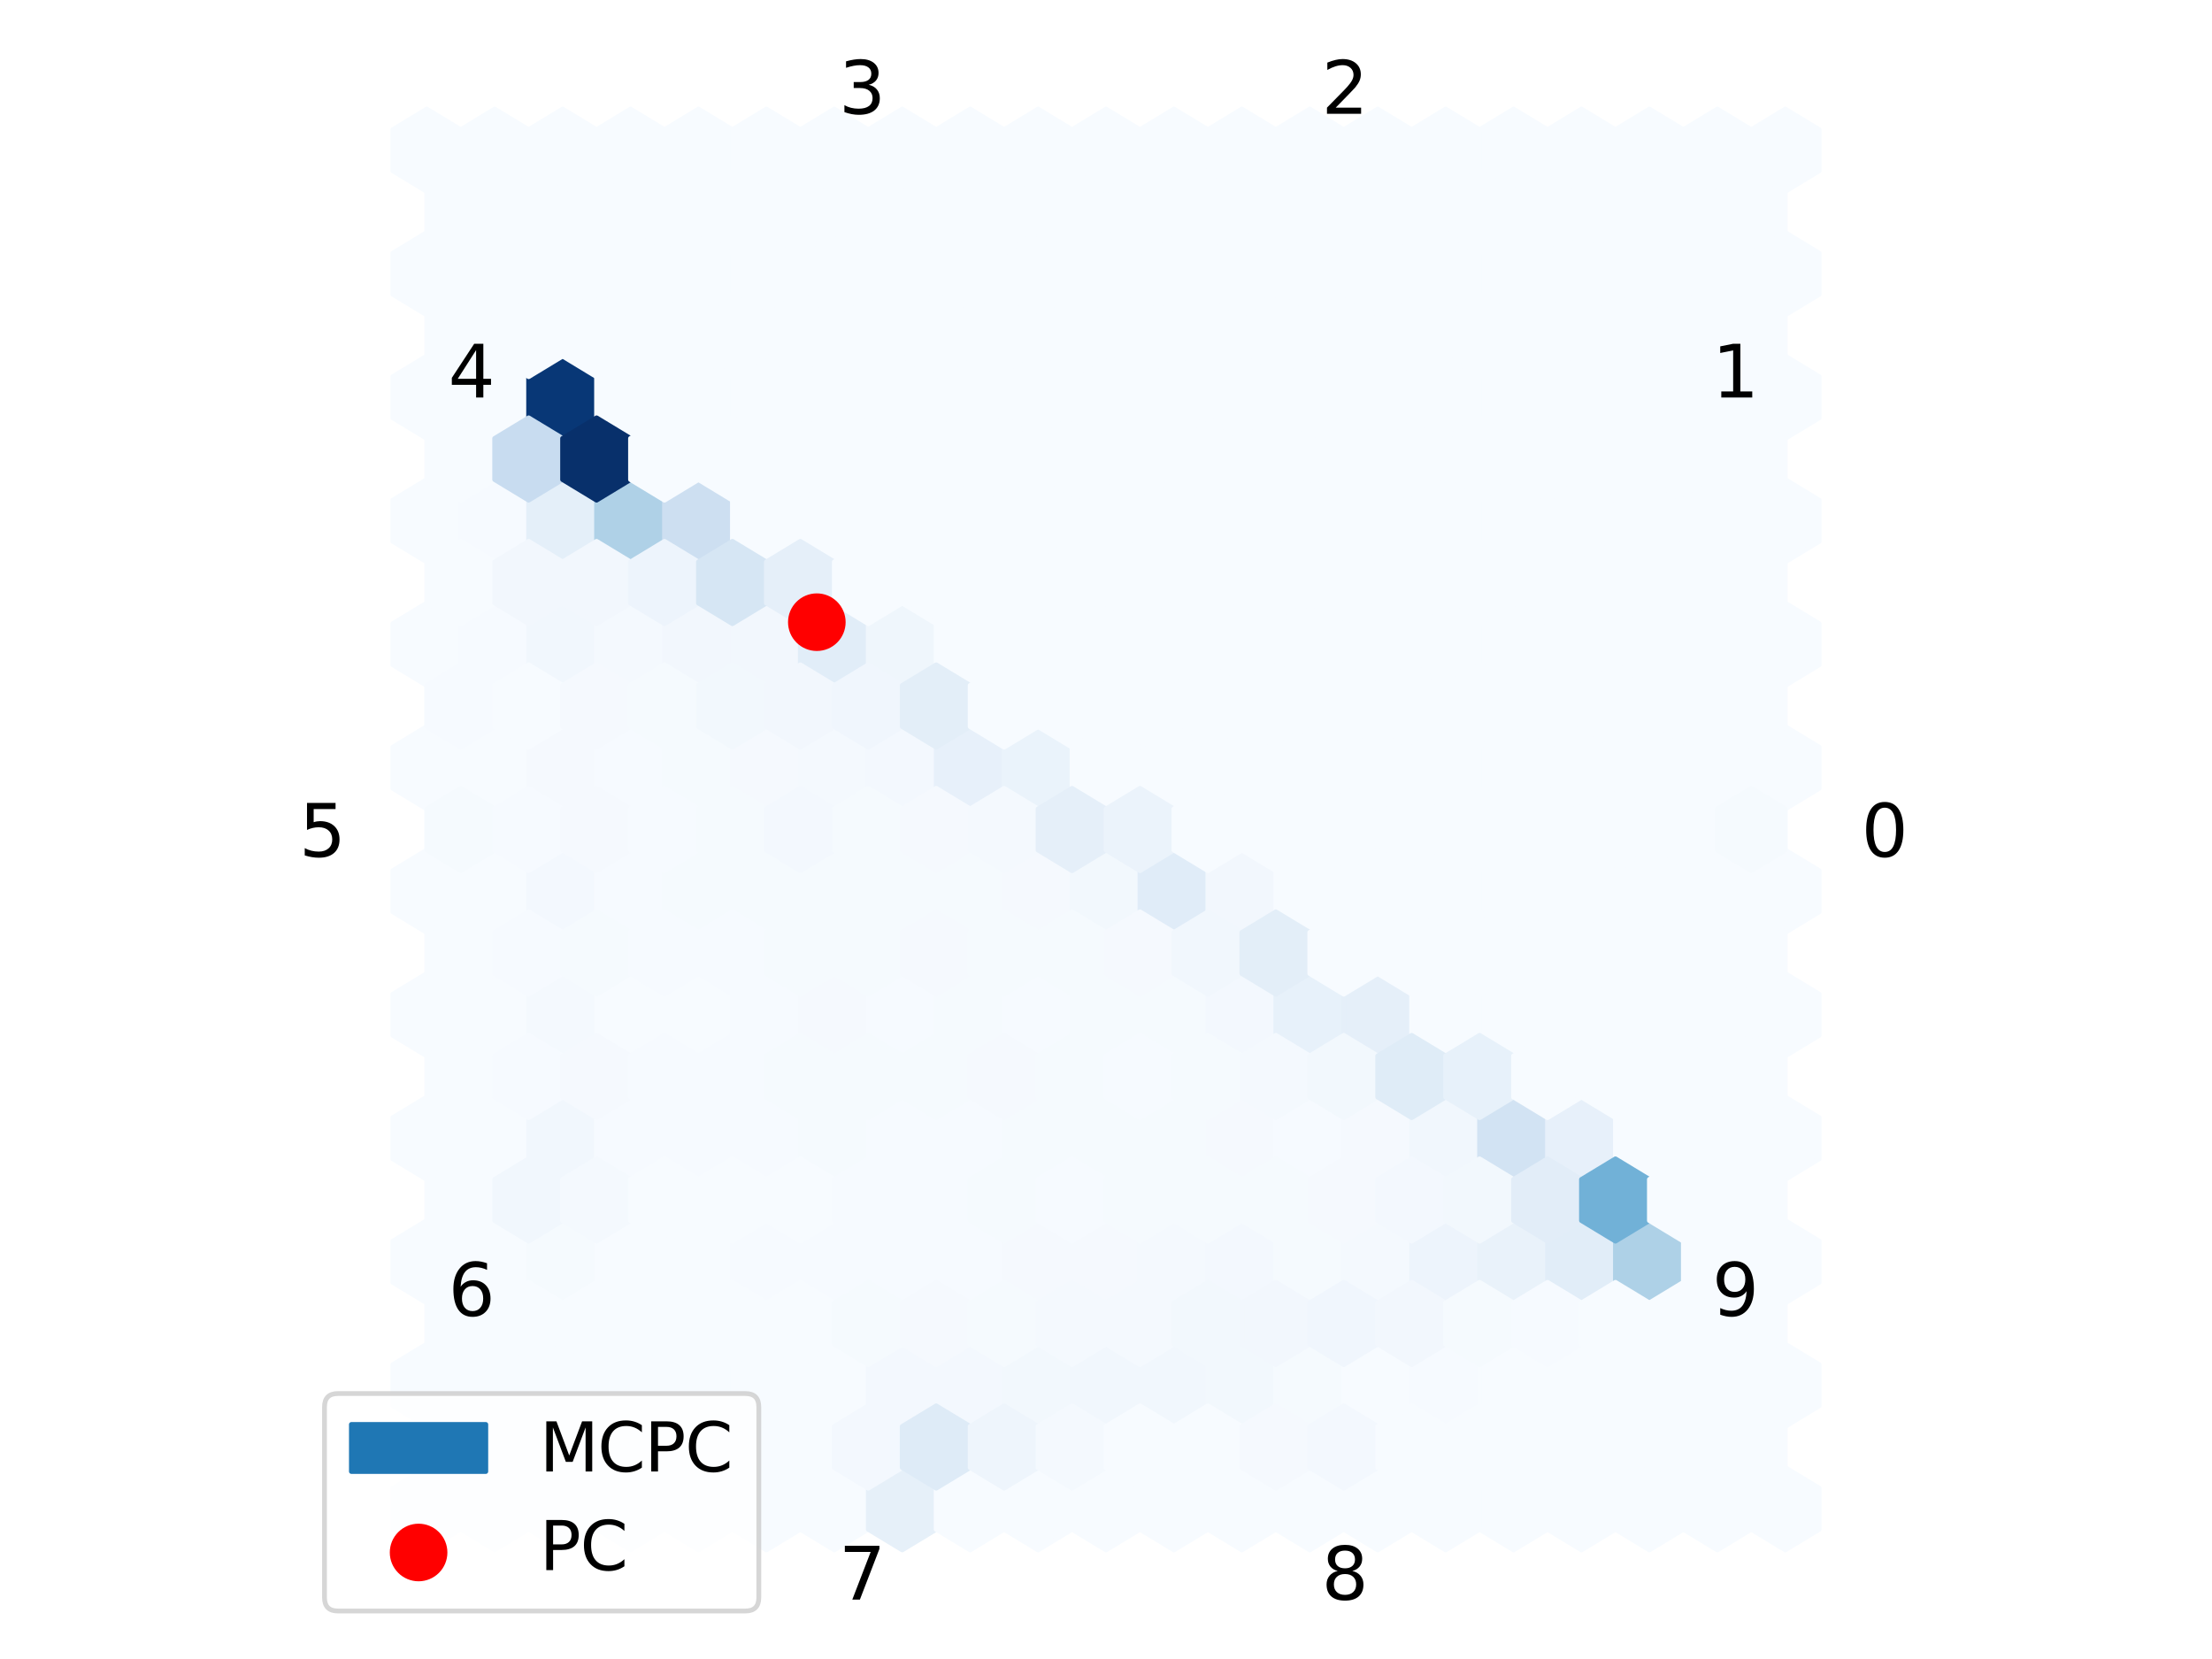 <?xml version="1.0" encoding="utf-8" standalone="no"?>
<!DOCTYPE svg PUBLIC "-//W3C//DTD SVG 1.1//EN"
  "http://www.w3.org/Graphics/SVG/1.1/DTD/svg11.dtd">
<svg xmlns:xlink="http://www.w3.org/1999/xlink" width="460.8pt" height="345.6pt" viewBox="0 0 460.8 345.6" xmlns="http://www.w3.org/2000/svg" version="1.1">
 <defs>
  <style type="text/css">*{stroke-linejoin: round; stroke-linecap: butt}</style>
 </defs>
 <g id="figure_1">
  <g id="patch_1">
   <path d="M 0 345.6 
L 460.8 345.6 
L 460.8 0 
L 0 0 
z
" style="fill: #ffffff"/>
  </g>
  <g id="axes_1">
   <g id="PolyCollection_1">
    <defs>
     <path id="C0_0_e1bc67152a" d="M 237.475 -168.512 
L 237.475 -177.088 
L 230.4 -181.376 
L 223.325 -177.088 
L 223.325 -168.512 
L 230.4 -164.224 
z
"/>
    </defs>
    <g clip-path="url(#p503826a045)">
     <use xlink:href="#C0_0_e1bc67152a" x="-141.5" y="487.1" style="fill: #f7fbff; stroke: #f7fbff"/>
    </g>
    <g clip-path="url(#p503826a045)">
     <use xlink:href="#C0_0_e1bc67152a" x="-141.5" y="461.373" style="fill: #f7fbff; stroke: #f7fbff"/>
    </g>
    <g clip-path="url(#p503826a045)">
     <use xlink:href="#C0_0_e1bc67152a" x="-141.5" y="435.645" style="fill: #f7fbff; stroke: #f7fbff"/>
    </g>
    <g clip-path="url(#p503826a045)">
     <use xlink:href="#C0_0_e1bc67152a" x="-141.5" y="409.918" style="fill: #f7fbff; stroke: #f7fbff"/>
    </g>
    <g clip-path="url(#p503826a045)">
     <use xlink:href="#C0_0_e1bc67152a" x="-141.5" y="384.191" style="fill: #f7fbff; stroke: #f7fbff"/>
    </g>
    <g clip-path="url(#p503826a045)">
     <use xlink:href="#C0_0_e1bc67152a" x="-141.5" y="358.464" style="fill: #f7fbff; stroke: #f7fbff"/>
    </g>
    <g clip-path="url(#p503826a045)">
     <use xlink:href="#C0_0_e1bc67152a" x="-141.5" y="332.736" style="fill: #f7fbff; stroke: #f7fbff"/>
    </g>
    <g clip-path="url(#p503826a045)">
     <use xlink:href="#C0_0_e1bc67152a" x="-141.5" y="307.009" style="fill: #f7fbff; stroke: #f7fbff"/>
    </g>
    <g clip-path="url(#p503826a045)">
     <use xlink:href="#C0_0_e1bc67152a" x="-141.5" y="281.282" style="fill: #f7fbff; stroke: #f7fbff"/>
    </g>
    <g clip-path="url(#p503826a045)">
     <use xlink:href="#C0_0_e1bc67152a" x="-141.5" y="255.555" style="fill: #f7fbff; stroke: #f7fbff"/>
    </g>
    <g clip-path="url(#p503826a045)">
     <use xlink:href="#C0_0_e1bc67152a" x="-141.5" y="229.827" style="fill: #f7fbff; stroke: #f7fbff"/>
    </g>
    <g clip-path="url(#p503826a045)">
     <use xlink:href="#C0_0_e1bc67152a" x="-141.5" y="204.1" style="fill: #f7fbff; stroke: #f7fbff"/>
    </g>
    <g clip-path="url(#p503826a045)">
     <use xlink:href="#C0_0_e1bc67152a" x="-127.35" y="487.1" style="fill: #f7fbff; stroke: #f7fbff"/>
    </g>
    <g clip-path="url(#p503826a045)">
     <use xlink:href="#C0_0_e1bc67152a" x="-127.35" y="461.373" style="fill: #f7fbff; stroke: #f7fbff"/>
    </g>
    <g clip-path="url(#p503826a045)">
     <use xlink:href="#C0_0_e1bc67152a" x="-127.35" y="435.645" style="fill: #f7fbff; stroke: #f7fbff"/>
    </g>
    <g clip-path="url(#p503826a045)">
     <use xlink:href="#C0_0_e1bc67152a" x="-127.35" y="409.918" style="fill: #f7fbff; stroke: #f7fbff"/>
    </g>
    <g clip-path="url(#p503826a045)">
     <use xlink:href="#C0_0_e1bc67152a" x="-127.35" y="384.191" style="fill: #f7fbff; stroke: #f7fbff"/>
    </g>
    <g clip-path="url(#p503826a045)">
     <use xlink:href="#C0_0_e1bc67152a" x="-127.35" y="358.464" style="fill: #f7fbff; stroke: #f7fbff"/>
    </g>
    <g clip-path="url(#p503826a045)">
     <use xlink:href="#C0_0_e1bc67152a" x="-127.35" y="332.736" style="fill: #f7fbff; stroke: #f7fbff"/>
    </g>
    <g clip-path="url(#p503826a045)">
     <use xlink:href="#C0_0_e1bc67152a" x="-127.35" y="307.009" style="fill: #f6faff; stroke: #f6faff"/>
    </g>
    <g clip-path="url(#p503826a045)">
     <use xlink:href="#C0_0_e1bc67152a" x="-127.35" y="281.282" style="fill: #f6faff; stroke: #f6faff"/>
    </g>
    <g clip-path="url(#p503826a045)">
     <use xlink:href="#C0_0_e1bc67152a" x="-127.35" y="255.555" style="fill: #f7fbff; stroke: #f7fbff"/>
    </g>
    <g clip-path="url(#p503826a045)">
     <use xlink:href="#C0_0_e1bc67152a" x="-127.35" y="229.827" style="fill: #f7fbff; stroke: #f7fbff"/>
    </g>
    <g clip-path="url(#p503826a045)">
     <use xlink:href="#C0_0_e1bc67152a" x="-127.35" y="204.1" style="fill: #f7fbff; stroke: #f7fbff"/>
    </g>
    <g clip-path="url(#p503826a045)">
     <use xlink:href="#C0_0_e1bc67152a" x="-113.2" y="487.1" style="fill: #f7fbff; stroke: #f7fbff"/>
    </g>
    <g clip-path="url(#p503826a045)">
     <use xlink:href="#C0_0_e1bc67152a" x="-113.2" y="461.373" style="fill: #f7fbff; stroke: #f7fbff"/>
    </g>
    <g clip-path="url(#p503826a045)">
     <use xlink:href="#C0_0_e1bc67152a" x="-113.2" y="435.645" style="fill: #f5fafe; stroke: #f5fafe"/>
    </g>
    <g clip-path="url(#p503826a045)">
     <use xlink:href="#C0_0_e1bc67152a" x="-113.2" y="409.918" style="fill: #f1f7fd; stroke: #f1f7fd"/>
    </g>
    <g clip-path="url(#p503826a045)">
     <use xlink:href="#C0_0_e1bc67152a" x="-113.2" y="384.191" style="fill: #f4f9fe; stroke: #f4f9fe"/>
    </g>
    <g clip-path="url(#p503826a045)">
     <use xlink:href="#C0_0_e1bc67152a" x="-113.2" y="358.464" style="fill: #f3f8fe; stroke: #f3f8fe"/>
    </g>
    <g clip-path="url(#p503826a045)">
     <use xlink:href="#C0_0_e1bc67152a" x="-113.2" y="332.736" style="fill: #f5f9fe; stroke: #f5f9fe"/>
    </g>
    <g clip-path="url(#p503826a045)">
     <use xlink:href="#C0_0_e1bc67152a" x="-113.2" y="307.009" style="fill: #f1f7fd; stroke: #f1f7fd"/>
    </g>
    <g clip-path="url(#p503826a045)">
     <use xlink:href="#C0_0_e1bc67152a" x="-113.2" y="281.282" style="fill: #e4eff9; stroke: #e4eff9"/>
    </g>
    <g clip-path="url(#p503826a045)">
     <use xlink:href="#C0_0_e1bc67152a" x="-113.2" y="255.555" style="fill: #083776; stroke: #083776"/>
    </g>
    <g clip-path="url(#p503826a045)">
     <use xlink:href="#C0_0_e1bc67152a" x="-113.2" y="229.827" style="fill: #f7fbff; stroke: #f7fbff"/>
    </g>
    <g clip-path="url(#p503826a045)">
     <use xlink:href="#C0_0_e1bc67152a" x="-113.2" y="204.1" style="fill: #f7fbff; stroke: #f7fbff"/>
    </g>
    <g clip-path="url(#p503826a045)">
     <use xlink:href="#C0_0_e1bc67152a" x="-99.05" y="487.1" style="fill: #f7fbff; stroke: #f7fbff"/>
    </g>
    <g clip-path="url(#p503826a045)">
     <use xlink:href="#C0_0_e1bc67152a" x="-99.05" y="461.373" style="fill: #f7fbff; stroke: #f7fbff"/>
    </g>
    <g clip-path="url(#p503826a045)">
     <use xlink:href="#C0_0_e1bc67152a" x="-99.05" y="435.645" style="fill: #f7fbff; stroke: #f7fbff"/>
    </g>
    <g clip-path="url(#p503826a045)">
     <use xlink:href="#C0_0_e1bc67152a" x="-99.05" y="409.918" style="fill: #f6faff; stroke: #f6faff"/>
    </g>
    <g clip-path="url(#p503826a045)">
     <use xlink:href="#C0_0_e1bc67152a" x="-99.05" y="384.191" style="fill: #f7fbff; stroke: #f7fbff"/>
    </g>
    <g clip-path="url(#p503826a045)">
     <use xlink:href="#C0_0_e1bc67152a" x="-99.05" y="358.464" style="fill: #f6faff; stroke: #f6faff"/>
    </g>
    <g clip-path="url(#p503826a045)">
     <use xlink:href="#C0_0_e1bc67152a" x="-99.05" y="332.736" style="fill: #f6faff; stroke: #f6faff"/>
    </g>
    <g clip-path="url(#p503826a045)">
     <use xlink:href="#C0_0_e1bc67152a" x="-99.05" y="307.009" style="fill: #f4f9fe; stroke: #f4f9fe"/>
    </g>
    <g clip-path="url(#p503826a045)">
     <use xlink:href="#C0_0_e1bc67152a" x="-99.05" y="281.282" style="fill: #afd1e7; stroke: #afd1e7"/>
    </g>
    <g clip-path="url(#p503826a045)">
     <use xlink:href="#C0_0_e1bc67152a" x="-99.05" y="255.555" style="fill: #f7fbff; stroke: #f7fbff"/>
    </g>
    <g clip-path="url(#p503826a045)">
     <use xlink:href="#C0_0_e1bc67152a" x="-99.05" y="229.827" style="fill: #f7fbff; stroke: #f7fbff"/>
    </g>
    <g clip-path="url(#p503826a045)">
     <use xlink:href="#C0_0_e1bc67152a" x="-99.05" y="204.1" style="fill: #f7fbff; stroke: #f7fbff"/>
    </g>
    <g clip-path="url(#p503826a045)">
     <use xlink:href="#C0_0_e1bc67152a" x="-84.9" y="487.1" style="fill: #f7fbff; stroke: #f7fbff"/>
    </g>
    <g clip-path="url(#p503826a045)">
     <use xlink:href="#C0_0_e1bc67152a" x="-84.9" y="461.373" style="fill: #f7fbff; stroke: #f7fbff"/>
    </g>
    <g clip-path="url(#p503826a045)">
     <use xlink:href="#C0_0_e1bc67152a" x="-84.9" y="435.645" style="fill: #f7fbff; stroke: #f7fbff"/>
    </g>
    <g clip-path="url(#p503826a045)">
     <use xlink:href="#C0_0_e1bc67152a" x="-84.9" y="409.918" style="fill: #f6faff; stroke: #f6faff"/>
    </g>
    <g clip-path="url(#p503826a045)">
     <use xlink:href="#C0_0_e1bc67152a" x="-84.9" y="384.191" style="fill: #f7fbff; stroke: #f7fbff"/>
    </g>
    <g clip-path="url(#p503826a045)">
     <use xlink:href="#C0_0_e1bc67152a" x="-84.9" y="358.464" style="fill: #f5fafe; stroke: #f5fafe"/>
    </g>
    <g clip-path="url(#p503826a045)">
     <use xlink:href="#C0_0_e1bc67152a" x="-84.9" y="332.736" style="fill: #f5fafe; stroke: #f5fafe"/>
    </g>
    <g clip-path="url(#p503826a045)">
     <use xlink:href="#C0_0_e1bc67152a" x="-84.9" y="307.009" style="fill: #f2f7fd; stroke: #f2f7fd"/>
    </g>
    <g clip-path="url(#p503826a045)">
     <use xlink:href="#C0_0_e1bc67152a" x="-84.9" y="281.282" style="fill: #cddff1; stroke: #cddff1"/>
    </g>
    <g clip-path="url(#p503826a045)">
     <use xlink:href="#C0_0_e1bc67152a" x="-84.9" y="255.555" style="fill: #f7fbff; stroke: #f7fbff"/>
    </g>
    <g clip-path="url(#p503826a045)">
     <use xlink:href="#C0_0_e1bc67152a" x="-84.9" y="229.827" style="fill: #f7fbff; stroke: #f7fbff"/>
    </g>
    <g clip-path="url(#p503826a045)">
     <use xlink:href="#C0_0_e1bc67152a" x="-84.9" y="204.1" style="fill: #f7fbff; stroke: #f7fbff"/>
    </g>
    <g clip-path="url(#p503826a045)">
     <use xlink:href="#C0_0_e1bc67152a" x="-70.75" y="487.1" style="fill: #f7fbff; stroke: #f7fbff"/>
    </g>
    <g clip-path="url(#p503826a045)">
     <use xlink:href="#C0_0_e1bc67152a" x="-70.75" y="461.373" style="fill: #f7fbff; stroke: #f7fbff"/>
    </g>
    <g clip-path="url(#p503826a045)">
     <use xlink:href="#C0_0_e1bc67152a" x="-70.75" y="435.645" style="fill: #f6faff; stroke: #f6faff"/>
    </g>
    <g clip-path="url(#p503826a045)">
     <use xlink:href="#C0_0_e1bc67152a" x="-70.75" y="409.918" style="fill: #f6faff; stroke: #f6faff"/>
    </g>
    <g clip-path="url(#p503826a045)">
     <use xlink:href="#C0_0_e1bc67152a" x="-70.75" y="384.191" style="fill: #f6faff; stroke: #f6faff"/>
    </g>
    <g clip-path="url(#p503826a045)">
     <use xlink:href="#C0_0_e1bc67152a" x="-70.75" y="358.464" style="fill: #f5fafe; stroke: #f5fafe"/>
    </g>
    <g clip-path="url(#p503826a045)">
     <use xlink:href="#C0_0_e1bc67152a" x="-70.75" y="332.736" style="fill: #f5f9fe; stroke: #f5f9fe"/>
    </g>
    <g clip-path="url(#p503826a045)">
     <use xlink:href="#C0_0_e1bc67152a" x="-70.75" y="307.009" style="fill: #f2f7fd; stroke: #f2f7fd"/>
    </g>
    <g clip-path="url(#p503826a045)">
     <use xlink:href="#C0_0_e1bc67152a" x="-70.75" y="281.282" style="fill: #f7fbff; stroke: #f7fbff"/>
    </g>
    <g clip-path="url(#p503826a045)">
     <use xlink:href="#C0_0_e1bc67152a" x="-70.75" y="255.555" style="fill: #f7fbff; stroke: #f7fbff"/>
    </g>
    <g clip-path="url(#p503826a045)">
     <use xlink:href="#C0_0_e1bc67152a" x="-70.75" y="229.827" style="fill: #f7fbff; stroke: #f7fbff"/>
    </g>
    <g clip-path="url(#p503826a045)">
     <use xlink:href="#C0_0_e1bc67152a" x="-70.75" y="204.1" style="fill: #f7fbff; stroke: #f7fbff"/>
    </g>
    <g clip-path="url(#p503826a045)">
     <use xlink:href="#C0_0_e1bc67152a" x="-56.6" y="487.1" style="fill: #f7fbff; stroke: #f7fbff"/>
    </g>
    <g clip-path="url(#p503826a045)">
     <use xlink:href="#C0_0_e1bc67152a" x="-56.6" y="461.373" style="fill: #f7fbff; stroke: #f7fbff"/>
    </g>
    <g clip-path="url(#p503826a045)">
     <use xlink:href="#C0_0_e1bc67152a" x="-56.6" y="435.645" style="fill: #f6faff; stroke: #f6faff"/>
    </g>
    <g clip-path="url(#p503826a045)">
     <use xlink:href="#C0_0_e1bc67152a" x="-56.6" y="409.918" style="fill: #f5fafe; stroke: #f5fafe"/>
    </g>
    <g clip-path="url(#p503826a045)">
     <use xlink:href="#C0_0_e1bc67152a" x="-56.6" y="384.191" style="fill: #f5f9fe; stroke: #f5f9fe"/>
    </g>
    <g clip-path="url(#p503826a045)">
     <use xlink:href="#C0_0_e1bc67152a" x="-56.6" y="358.464" style="fill: #f5fafe; stroke: #f5fafe"/>
    </g>
    <g clip-path="url(#p503826a045)">
     <use xlink:href="#C0_0_e1bc67152a" x="-56.6" y="332.736" style="fill: #f4f9fe; stroke: #f4f9fe"/>
    </g>
    <g clip-path="url(#p503826a045)">
     <use xlink:href="#C0_0_e1bc67152a" x="-56.6" y="307.009" style="fill: #e1edf8; stroke: #e1edf8"/>
    </g>
    <g clip-path="url(#p503826a045)">
     <use xlink:href="#C0_0_e1bc67152a" x="-56.6" y="281.282" style="fill: #f7fbff; stroke: #f7fbff"/>
    </g>
    <g clip-path="url(#p503826a045)">
     <use xlink:href="#C0_0_e1bc67152a" x="-56.6" y="255.555" style="fill: #f7fbff; stroke: #f7fbff"/>
    </g>
    <g clip-path="url(#p503826a045)">
     <use xlink:href="#C0_0_e1bc67152a" x="-56.6" y="229.827" style="fill: #f7fbff; stroke: #f7fbff"/>
    </g>
    <g clip-path="url(#p503826a045)">
     <use xlink:href="#C0_0_e1bc67152a" x="-56.6" y="204.1" style="fill: #f7fbff; stroke: #f7fbff"/>
    </g>
    <g clip-path="url(#p503826a045)">
     <use xlink:href="#C0_0_e1bc67152a" x="-42.45" y="487.1" style="fill: #e6f0f9; stroke: #e6f0f9"/>
    </g>
    <g clip-path="url(#p503826a045)">
     <use xlink:href="#C0_0_e1bc67152a" x="-42.45" y="461.373" style="fill: #f3f8fe; stroke: #f3f8fe"/>
    </g>
    <g clip-path="url(#p503826a045)">
     <use xlink:href="#C0_0_e1bc67152a" x="-42.45" y="435.645" style="fill: #f6faff; stroke: #f6faff"/>
    </g>
    <g clip-path="url(#p503826a045)">
     <use xlink:href="#C0_0_e1bc67152a" x="-42.45" y="409.918" style="fill: #f6faff; stroke: #f6faff"/>
    </g>
    <g clip-path="url(#p503826a045)">
     <use xlink:href="#C0_0_e1bc67152a" x="-42.45" y="384.191" style="fill: #f6faff; stroke: #f6faff"/>
    </g>
    <g clip-path="url(#p503826a045)">
     <use xlink:href="#C0_0_e1bc67152a" x="-42.45" y="358.464" style="fill: #f5fafe; stroke: #f5fafe"/>
    </g>
    <g clip-path="url(#p503826a045)">
     <use xlink:href="#C0_0_e1bc67152a" x="-42.45" y="332.736" style="fill: #f3f8fe; stroke: #f3f8fe"/>
    </g>
    <g clip-path="url(#p503826a045)">
     <use xlink:href="#C0_0_e1bc67152a" x="-42.45" y="307.009" style="fill: #eff6fc; stroke: #eff6fc"/>
    </g>
    <g clip-path="url(#p503826a045)">
     <use xlink:href="#C0_0_e1bc67152a" x="-42.45" y="281.282" style="fill: #f7fbff; stroke: #f7fbff"/>
    </g>
    <g clip-path="url(#p503826a045)">
     <use xlink:href="#C0_0_e1bc67152a" x="-42.45" y="255.555" style="fill: #f7fbff; stroke: #f7fbff"/>
    </g>
    <g clip-path="url(#p503826a045)">
     <use xlink:href="#C0_0_e1bc67152a" x="-42.45" y="229.827" style="fill: #f7fbff; stroke: #f7fbff"/>
    </g>
    <g clip-path="url(#p503826a045)">
     <use xlink:href="#C0_0_e1bc67152a" x="-42.45" y="204.1" style="fill: #f7fbff; stroke: #f7fbff"/>
    </g>
    <g clip-path="url(#p503826a045)">
     <use xlink:href="#C0_0_e1bc67152a" x="-28.3" y="487.1" style="fill: #f7fbff; stroke: #f7fbff"/>
    </g>
    <g clip-path="url(#p503826a045)">
     <use xlink:href="#C0_0_e1bc67152a" x="-28.3" y="461.373" style="fill: #f3f8fe; stroke: #f3f8fe"/>
    </g>
    <g clip-path="url(#p503826a045)">
     <use xlink:href="#C0_0_e1bc67152a" x="-28.3" y="435.645" style="fill: #f6faff; stroke: #f6faff"/>
    </g>
    <g clip-path="url(#p503826a045)">
     <use xlink:href="#C0_0_e1bc67152a" x="-28.3" y="409.918" style="fill: #f6faff; stroke: #f6faff"/>
    </g>
    <g clip-path="url(#p503826a045)">
     <use xlink:href="#C0_0_e1bc67152a" x="-28.3" y="384.191" style="fill: #f5fafe; stroke: #f5fafe"/>
    </g>
    <g clip-path="url(#p503826a045)">
     <use xlink:href="#C0_0_e1bc67152a" x="-28.3" y="358.464" style="fill: #f5fafe; stroke: #f5fafe"/>
    </g>
    <g clip-path="url(#p503826a045)">
     <use xlink:href="#C0_0_e1bc67152a" x="-28.3" y="332.736" style="fill: #e7f0fa; stroke: #e7f0fa"/>
    </g>
    <g clip-path="url(#p503826a045)">
     <use xlink:href="#C0_0_e1bc67152a" x="-28.3" y="307.009" style="fill: #f7fbff; stroke: #f7fbff"/>
    </g>
    <g clip-path="url(#p503826a045)">
     <use xlink:href="#C0_0_e1bc67152a" x="-28.3" y="281.282" style="fill: #f7fbff; stroke: #f7fbff"/>
    </g>
    <g clip-path="url(#p503826a045)">
     <use xlink:href="#C0_0_e1bc67152a" x="-28.3" y="255.555" style="fill: #f7fbff; stroke: #f7fbff"/>
    </g>
    <g clip-path="url(#p503826a045)">
     <use xlink:href="#C0_0_e1bc67152a" x="-28.3" y="229.827" style="fill: #f7fbff; stroke: #f7fbff"/>
    </g>
    <g clip-path="url(#p503826a045)">
     <use xlink:href="#C0_0_e1bc67152a" x="-28.3" y="204.1" style="fill: #f7fbff; stroke: #f7fbff"/>
    </g>
    <g clip-path="url(#p503826a045)">
     <use xlink:href="#C0_0_e1bc67152a" x="-14.15" y="487.1" style="fill: #f7fbff; stroke: #f7fbff"/>
    </g>
    <g clip-path="url(#p503826a045)">
     <use xlink:href="#C0_0_e1bc67152a" x="-14.15" y="461.373" style="fill: #f2f8fd; stroke: #f2f8fd"/>
    </g>
    <g clip-path="url(#p503826a045)">
     <use xlink:href="#C0_0_e1bc67152a" x="-14.15" y="435.645" style="fill: #f5f9fe; stroke: #f5f9fe"/>
    </g>
    <g clip-path="url(#p503826a045)">
     <use xlink:href="#C0_0_e1bc67152a" x="-14.15" y="409.918" style="fill: #f5fafe; stroke: #f5fafe"/>
    </g>
    <g clip-path="url(#p503826a045)">
     <use xlink:href="#C0_0_e1bc67152a" x="-14.15" y="384.191" style="fill: #f6faff; stroke: #f6faff"/>
    </g>
    <g clip-path="url(#p503826a045)">
     <use xlink:href="#C0_0_e1bc67152a" x="-14.15" y="358.464" style="fill: #f5f9fe; stroke: #f5f9fe"/>
    </g>
    <g clip-path="url(#p503826a045)">
     <use xlink:href="#C0_0_e1bc67152a" x="-14.15" y="332.736" style="fill: #eaf3fb; stroke: #eaf3fb"/>
    </g>
    <g clip-path="url(#p503826a045)">
     <use xlink:href="#C0_0_e1bc67152a" x="-14.15" y="307.009" style="fill: #f7fbff; stroke: #f7fbff"/>
    </g>
    <g clip-path="url(#p503826a045)">
     <use xlink:href="#C0_0_e1bc67152a" x="-14.15" y="281.282" style="fill: #f7fbff; stroke: #f7fbff"/>
    </g>
    <g clip-path="url(#p503826a045)">
     <use xlink:href="#C0_0_e1bc67152a" x="-14.15" y="255.555" style="fill: #f7fbff; stroke: #f7fbff"/>
    </g>
    <g clip-path="url(#p503826a045)">
     <use xlink:href="#C0_0_e1bc67152a" x="-14.15" y="229.827" style="fill: #f7fbff; stroke: #f7fbff"/>
    </g>
    <g clip-path="url(#p503826a045)">
     <use xlink:href="#C0_0_e1bc67152a" x="-14.15" y="204.1" style="fill: #f7fbff; stroke: #f7fbff"/>
    </g>
    <g clip-path="url(#p503826a045)">
     <use xlink:href="#C0_0_e1bc67152a" x="0" y="487.1" style="fill: #f7fbff; stroke: #f7fbff"/>
    </g>
    <g clip-path="url(#p503826a045)">
     <use xlink:href="#C0_0_e1bc67152a" x="0" y="461.373" style="fill: #f1f7fd; stroke: #f1f7fd"/>
    </g>
    <g clip-path="url(#p503826a045)">
     <use xlink:href="#C0_0_e1bc67152a" x="0" y="435.645" style="fill: #f5f9fe; stroke: #f5f9fe"/>
    </g>
    <g clip-path="url(#p503826a045)">
     <use xlink:href="#C0_0_e1bc67152a" x="0" y="409.918" style="fill: #f5fafe; stroke: #f5fafe"/>
    </g>
    <g clip-path="url(#p503826a045)">
     <use xlink:href="#C0_0_e1bc67152a" x="0" y="384.191" style="fill: #f5fafe; stroke: #f5fafe"/>
    </g>
    <g clip-path="url(#p503826a045)">
     <use xlink:href="#C0_0_e1bc67152a" x="0" y="358.464" style="fill: #f2f8fd; stroke: #f2f8fd"/>
    </g>
    <g clip-path="url(#p503826a045)">
     <use xlink:href="#C0_0_e1bc67152a" x="0" y="332.736" style="fill: #f7fbff; stroke: #f7fbff"/>
    </g>
    <g clip-path="url(#p503826a045)">
     <use xlink:href="#C0_0_e1bc67152a" x="0" y="307.009" style="fill: #f7fbff; stroke: #f7fbff"/>
    </g>
    <g clip-path="url(#p503826a045)">
     <use xlink:href="#C0_0_e1bc67152a" x="0" y="281.282" style="fill: #f7fbff; stroke: #f7fbff"/>
    </g>
    <g clip-path="url(#p503826a045)">
     <use xlink:href="#C0_0_e1bc67152a" x="0" y="255.555" style="fill: #f7fbff; stroke: #f7fbff"/>
    </g>
    <g clip-path="url(#p503826a045)">
     <use xlink:href="#C0_0_e1bc67152a" x="0" y="229.827" style="fill: #f7fbff; stroke: #f7fbff"/>
    </g>
    <g clip-path="url(#p503826a045)">
     <use xlink:href="#C0_0_e1bc67152a" x="0" y="204.1" style="fill: #f7fbff; stroke: #f7fbff"/>
    </g>
    <g clip-path="url(#p503826a045)">
     <use xlink:href="#C0_0_e1bc67152a" x="14.15" y="487.1" style="fill: #f7fbff; stroke: #f7fbff"/>
    </g>
    <g clip-path="url(#p503826a045)">
     <use xlink:href="#C0_0_e1bc67152a" x="14.15" y="461.373" style="fill: #f1f7fd; stroke: #f1f7fd"/>
    </g>
    <g clip-path="url(#p503826a045)">
     <use xlink:href="#C0_0_e1bc67152a" x="14.15" y="435.645" style="fill: #f4f9fe; stroke: #f4f9fe"/>
    </g>
    <g clip-path="url(#p503826a045)">
     <use xlink:href="#C0_0_e1bc67152a" x="14.15" y="409.918" style="fill: #f5fafe; stroke: #f5fafe"/>
    </g>
    <g clip-path="url(#p503826a045)">
     <use xlink:href="#C0_0_e1bc67152a" x="14.15" y="384.191" style="fill: #f5fafe; stroke: #f5fafe"/>
    </g>
    <g clip-path="url(#p503826a045)">
     <use xlink:href="#C0_0_e1bc67152a" x="14.15" y="358.464" style="fill: #e0ecf8; stroke: #e0ecf8"/>
    </g>
    <g clip-path="url(#p503826a045)">
     <use xlink:href="#C0_0_e1bc67152a" x="14.15" y="332.736" style="fill: #f7fbff; stroke: #f7fbff"/>
    </g>
    <g clip-path="url(#p503826a045)">
     <use xlink:href="#C0_0_e1bc67152a" x="14.15" y="307.009" style="fill: #f7fbff; stroke: #f7fbff"/>
    </g>
    <g clip-path="url(#p503826a045)">
     <use xlink:href="#C0_0_e1bc67152a" x="14.15" y="281.282" style="fill: #f7fbff; stroke: #f7fbff"/>
    </g>
    <g clip-path="url(#p503826a045)">
     <use xlink:href="#C0_0_e1bc67152a" x="14.15" y="255.555" style="fill: #f7fbff; stroke: #f7fbff"/>
    </g>
    <g clip-path="url(#p503826a045)">
     <use xlink:href="#C0_0_e1bc67152a" x="14.15" y="229.827" style="fill: #f7fbff; stroke: #f7fbff"/>
    </g>
    <g clip-path="url(#p503826a045)">
     <use xlink:href="#C0_0_e1bc67152a" x="14.15" y="204.1" style="fill: #f7fbff; stroke: #f7fbff"/>
    </g>
    <g clip-path="url(#p503826a045)">
     <use xlink:href="#C0_0_e1bc67152a" x="28.3" y="487.1" style="fill: #f7fbff; stroke: #f7fbff"/>
    </g>
    <g clip-path="url(#p503826a045)">
     <use xlink:href="#C0_0_e1bc67152a" x="28.3" y="461.373" style="fill: #f2f8fd; stroke: #f2f8fd"/>
    </g>
    <g clip-path="url(#p503826a045)">
     <use xlink:href="#C0_0_e1bc67152a" x="28.3" y="435.645" style="fill: #f3f8fe; stroke: #f3f8fe"/>
    </g>
    <g clip-path="url(#p503826a045)">
     <use xlink:href="#C0_0_e1bc67152a" x="28.3" y="409.918" style="fill: #f5f9fe; stroke: #f5f9fe"/>
    </g>
    <g clip-path="url(#p503826a045)">
     <use xlink:href="#C0_0_e1bc67152a" x="28.3" y="384.191" style="fill: #f3f8fe; stroke: #f3f8fe"/>
    </g>
    <g clip-path="url(#p503826a045)">
     <use xlink:href="#C0_0_e1bc67152a" x="28.3" y="358.464" style="fill: #f2f7fd; stroke: #f2f7fd"/>
    </g>
    <g clip-path="url(#p503826a045)">
     <use xlink:href="#C0_0_e1bc67152a" x="28.3" y="332.736" style="fill: #f7fbff; stroke: #f7fbff"/>
    </g>
    <g clip-path="url(#p503826a045)">
     <use xlink:href="#C0_0_e1bc67152a" x="28.3" y="307.009" style="fill: #f7fbff; stroke: #f7fbff"/>
    </g>
    <g clip-path="url(#p503826a045)">
     <use xlink:href="#C0_0_e1bc67152a" x="28.3" y="281.282" style="fill: #f7fbff; stroke: #f7fbff"/>
    </g>
    <g clip-path="url(#p503826a045)">
     <use xlink:href="#C0_0_e1bc67152a" x="28.3" y="255.555" style="fill: #f7fbff; stroke: #f7fbff"/>
    </g>
    <g clip-path="url(#p503826a045)">
     <use xlink:href="#C0_0_e1bc67152a" x="28.3" y="229.827" style="fill: #f7fbff; stroke: #f7fbff"/>
    </g>
    <g clip-path="url(#p503826a045)">
     <use xlink:href="#C0_0_e1bc67152a" x="28.3" y="204.1" style="fill: #f7fbff; stroke: #f7fbff"/>
    </g>
    <g clip-path="url(#p503826a045)">
     <use xlink:href="#C0_0_e1bc67152a" x="42.45" y="487.1" style="fill: #f7fbff; stroke: #f7fbff"/>
    </g>
    <g clip-path="url(#p503826a045)">
     <use xlink:href="#C0_0_e1bc67152a" x="42.45" y="461.373" style="fill: #f5fafe; stroke: #f5fafe"/>
    </g>
    <g clip-path="url(#p503826a045)">
     <use xlink:href="#C0_0_e1bc67152a" x="42.45" y="435.645" style="fill: #f5fafe; stroke: #f5fafe"/>
    </g>
    <g clip-path="url(#p503826a045)">
     <use xlink:href="#C0_0_e1bc67152a" x="42.45" y="409.918" style="fill: #f6faff; stroke: #f6faff"/>
    </g>
    <g clip-path="url(#p503826a045)">
     <use xlink:href="#C0_0_e1bc67152a" x="42.45" y="384.191" style="fill: #e7f1fa; stroke: #e7f1fa"/>
    </g>
    <g clip-path="url(#p503826a045)">
     <use xlink:href="#C0_0_e1bc67152a" x="42.45" y="358.464" style="fill: #f7fbff; stroke: #f7fbff"/>
    </g>
    <g clip-path="url(#p503826a045)">
     <use xlink:href="#C0_0_e1bc67152a" x="42.45" y="332.736" style="fill: #f7fbff; stroke: #f7fbff"/>
    </g>
    <g clip-path="url(#p503826a045)">
     <use xlink:href="#C0_0_e1bc67152a" x="42.45" y="307.009" style="fill: #f7fbff; stroke: #f7fbff"/>
    </g>
    <g clip-path="url(#p503826a045)">
     <use xlink:href="#C0_0_e1bc67152a" x="42.45" y="281.282" style="fill: #f7fbff; stroke: #f7fbff"/>
    </g>
    <g clip-path="url(#p503826a045)">
     <use xlink:href="#C0_0_e1bc67152a" x="42.45" y="255.555" style="fill: #f7fbff; stroke: #f7fbff"/>
    </g>
    <g clip-path="url(#p503826a045)">
     <use xlink:href="#C0_0_e1bc67152a" x="42.45" y="229.827" style="fill: #f7fbff; stroke: #f7fbff"/>
    </g>
    <g clip-path="url(#p503826a045)">
     <use xlink:href="#C0_0_e1bc67152a" x="42.45" y="204.1" style="fill: #f7fbff; stroke: #f7fbff"/>
    </g>
    <g clip-path="url(#p503826a045)">
     <use xlink:href="#C0_0_e1bc67152a" x="56.6" y="487.1" style="fill: #f7fbff; stroke: #f7fbff"/>
    </g>
    <g clip-path="url(#p503826a045)">
     <use xlink:href="#C0_0_e1bc67152a" x="56.6" y="461.373" style="fill: #f7fbff; stroke: #f7fbff"/>
    </g>
    <g clip-path="url(#p503826a045)">
     <use xlink:href="#C0_0_e1bc67152a" x="56.6" y="435.645" style="fill: #f4f9fe; stroke: #f4f9fe"/>
    </g>
    <g clip-path="url(#p503826a045)">
     <use xlink:href="#C0_0_e1bc67152a" x="56.6" y="409.918" style="fill: #f5f9fe; stroke: #f5f9fe"/>
    </g>
    <g clip-path="url(#p503826a045)">
     <use xlink:href="#C0_0_e1bc67152a" x="56.6" y="384.191" style="fill: #e5eff9; stroke: #e5eff9"/>
    </g>
    <g clip-path="url(#p503826a045)">
     <use xlink:href="#C0_0_e1bc67152a" x="56.6" y="358.464" style="fill: #f7fbff; stroke: #f7fbff"/>
    </g>
    <g clip-path="url(#p503826a045)">
     <use xlink:href="#C0_0_e1bc67152a" x="56.6" y="332.736" style="fill: #f7fbff; stroke: #f7fbff"/>
    </g>
    <g clip-path="url(#p503826a045)">
     <use xlink:href="#C0_0_e1bc67152a" x="56.6" y="307.009" style="fill: #f7fbff; stroke: #f7fbff"/>
    </g>
    <g clip-path="url(#p503826a045)">
     <use xlink:href="#C0_0_e1bc67152a" x="56.6" y="281.282" style="fill: #f7fbff; stroke: #f7fbff"/>
    </g>
    <g clip-path="url(#p503826a045)">
     <use xlink:href="#C0_0_e1bc67152a" x="56.6" y="255.555" style="fill: #f7fbff; stroke: #f7fbff"/>
    </g>
    <g clip-path="url(#p503826a045)">
     <use xlink:href="#C0_0_e1bc67152a" x="56.6" y="229.827" style="fill: #f7fbff; stroke: #f7fbff"/>
    </g>
    <g clip-path="url(#p503826a045)">
     <use xlink:href="#C0_0_e1bc67152a" x="56.6" y="204.1" style="fill: #f7fbff; stroke: #f7fbff"/>
    </g>
    <g clip-path="url(#p503826a045)">
     <use xlink:href="#C0_0_e1bc67152a" x="70.75" y="487.1" style="fill: #f7fbff; stroke: #f7fbff"/>
    </g>
    <g clip-path="url(#p503826a045)">
     <use xlink:href="#C0_0_e1bc67152a" x="70.75" y="461.373" style="fill: #f6faff; stroke: #f6faff"/>
    </g>
    <g clip-path="url(#p503826a045)">
     <use xlink:href="#C0_0_e1bc67152a" x="70.75" y="435.645" style="fill: #edf4fc; stroke: #edf4fc"/>
    </g>
    <g clip-path="url(#p503826a045)">
     <use xlink:href="#C0_0_e1bc67152a" x="70.75" y="409.918" style="fill: #f1f7fd; stroke: #f1f7fd"/>
    </g>
    <g clip-path="url(#p503826a045)">
     <use xlink:href="#C0_0_e1bc67152a" x="70.75" y="384.191" style="fill: #f7fbff; stroke: #f7fbff"/>
    </g>
    <g clip-path="url(#p503826a045)">
     <use xlink:href="#C0_0_e1bc67152a" x="70.75" y="358.464" style="fill: #f7fbff; stroke: #f7fbff"/>
    </g>
    <g clip-path="url(#p503826a045)">
     <use xlink:href="#C0_0_e1bc67152a" x="70.75" y="332.736" style="fill: #f7fbff; stroke: #f7fbff"/>
    </g>
    <g clip-path="url(#p503826a045)">
     <use xlink:href="#C0_0_e1bc67152a" x="70.75" y="307.009" style="fill: #f7fbff; stroke: #f7fbff"/>
    </g>
    <g clip-path="url(#p503826a045)">
     <use xlink:href="#C0_0_e1bc67152a" x="70.75" y="281.282" style="fill: #f7fbff; stroke: #f7fbff"/>
    </g>
    <g clip-path="url(#p503826a045)">
     <use xlink:href="#C0_0_e1bc67152a" x="70.75" y="255.555" style="fill: #f7fbff; stroke: #f7fbff"/>
    </g>
    <g clip-path="url(#p503826a045)">
     <use xlink:href="#C0_0_e1bc67152a" x="70.75" y="229.827" style="fill: #f7fbff; stroke: #f7fbff"/>
    </g>
    <g clip-path="url(#p503826a045)">
     <use xlink:href="#C0_0_e1bc67152a" x="70.75" y="204.1" style="fill: #f7fbff; stroke: #f7fbff"/>
    </g>
    <g clip-path="url(#p503826a045)">
     <use xlink:href="#C0_0_e1bc67152a" x="84.9" y="487.1" style="fill: #f7fbff; stroke: #f7fbff"/>
    </g>
    <g clip-path="url(#p503826a045)">
     <use xlink:href="#C0_0_e1bc67152a" x="84.9" y="461.373" style="fill: #f7fbff; stroke: #f7fbff"/>
    </g>
    <g clip-path="url(#p503826a045)">
     <use xlink:href="#C0_0_e1bc67152a" x="84.9" y="435.645" style="fill: #e9f2fa; stroke: #e9f2fa"/>
    </g>
    <g clip-path="url(#p503826a045)">
     <use xlink:href="#C0_0_e1bc67152a" x="84.9" y="409.918" style="fill: #d2e3f3; stroke: #d2e3f3"/>
    </g>
    <g clip-path="url(#p503826a045)">
     <use xlink:href="#C0_0_e1bc67152a" x="84.9" y="384.191" style="fill: #f7fbff; stroke: #f7fbff"/>
    </g>
    <g clip-path="url(#p503826a045)">
     <use xlink:href="#C0_0_e1bc67152a" x="84.9" y="358.464" style="fill: #f7fbff; stroke: #f7fbff"/>
    </g>
    <g clip-path="url(#p503826a045)">
     <use xlink:href="#C0_0_e1bc67152a" x="84.9" y="332.736" style="fill: #f7fbff; stroke: #f7fbff"/>
    </g>
    <g clip-path="url(#p503826a045)">
     <use xlink:href="#C0_0_e1bc67152a" x="84.9" y="307.009" style="fill: #f7fbff; stroke: #f7fbff"/>
    </g>
    <g clip-path="url(#p503826a045)">
     <use xlink:href="#C0_0_e1bc67152a" x="84.9" y="281.282" style="fill: #f7fbff; stroke: #f7fbff"/>
    </g>
    <g clip-path="url(#p503826a045)">
     <use xlink:href="#C0_0_e1bc67152a" x="84.9" y="255.555" style="fill: #f7fbff; stroke: #f7fbff"/>
    </g>
    <g clip-path="url(#p503826a045)">
     <use xlink:href="#C0_0_e1bc67152a" x="84.9" y="229.827" style="fill: #f7fbff; stroke: #f7fbff"/>
    </g>
    <g clip-path="url(#p503826a045)">
     <use xlink:href="#C0_0_e1bc67152a" x="84.9" y="204.1" style="fill: #f7fbff; stroke: #f7fbff"/>
    </g>
    <g clip-path="url(#p503826a045)">
     <use xlink:href="#C0_0_e1bc67152a" x="99.05" y="487.1" style="fill: #f7fbff; stroke: #f7fbff"/>
    </g>
    <g clip-path="url(#p503826a045)">
     <use xlink:href="#C0_0_e1bc67152a" x="99.05" y="461.373" style="fill: #f7fbff; stroke: #f7fbff"/>
    </g>
    <g clip-path="url(#p503826a045)">
     <use xlink:href="#C0_0_e1bc67152a" x="99.05" y="435.645" style="fill: #e1edf8; stroke: #e1edf8"/>
    </g>
    <g clip-path="url(#p503826a045)">
     <use xlink:href="#C0_0_e1bc67152a" x="99.05" y="409.918" style="fill: #e7f0fa; stroke: #e7f0fa"/>
    </g>
    <g clip-path="url(#p503826a045)">
     <use xlink:href="#C0_0_e1bc67152a" x="99.05" y="384.191" style="fill: #f7fbff; stroke: #f7fbff"/>
    </g>
    <g clip-path="url(#p503826a045)">
     <use xlink:href="#C0_0_e1bc67152a" x="99.05" y="358.464" style="fill: #f7fbff; stroke: #f7fbff"/>
    </g>
    <g clip-path="url(#p503826a045)">
     <use xlink:href="#C0_0_e1bc67152a" x="99.05" y="332.736" style="fill: #f7fbff; stroke: #f7fbff"/>
    </g>
    <g clip-path="url(#p503826a045)">
     <use xlink:href="#C0_0_e1bc67152a" x="99.05" y="307.009" style="fill: #f7fbff; stroke: #f7fbff"/>
    </g>
    <g clip-path="url(#p503826a045)">
     <use xlink:href="#C0_0_e1bc67152a" x="99.05" y="281.282" style="fill: #f7fbff; stroke: #f7fbff"/>
    </g>
    <g clip-path="url(#p503826a045)">
     <use xlink:href="#C0_0_e1bc67152a" x="99.05" y="255.555" style="fill: #f7fbff; stroke: #f7fbff"/>
    </g>
    <g clip-path="url(#p503826a045)">
     <use xlink:href="#C0_0_e1bc67152a" x="99.05" y="229.827" style="fill: #f7fbff; stroke: #f7fbff"/>
    </g>
    <g clip-path="url(#p503826a045)">
     <use xlink:href="#C0_0_e1bc67152a" x="99.05" y="204.1" style="fill: #f7fbff; stroke: #f7fbff"/>
    </g>
    <g clip-path="url(#p503826a045)">
     <use xlink:href="#C0_0_e1bc67152a" x="113.2" y="487.1" style="fill: #f7fbff; stroke: #f7fbff"/>
    </g>
    <g clip-path="url(#p503826a045)">
     <use xlink:href="#C0_0_e1bc67152a" x="113.2" y="461.373" style="fill: #f7fbff; stroke: #f7fbff"/>
    </g>
    <g clip-path="url(#p503826a045)">
     <use xlink:href="#C0_0_e1bc67152a" x="113.2" y="435.645" style="fill: #aed1e7; stroke: #aed1e7"/>
    </g>
    <g clip-path="url(#p503826a045)">
     <use xlink:href="#C0_0_e1bc67152a" x="113.2" y="409.918" style="fill: #f7fbff; stroke: #f7fbff"/>
    </g>
    <g clip-path="url(#p503826a045)">
     <use xlink:href="#C0_0_e1bc67152a" x="113.2" y="384.191" style="fill: #f7fbff; stroke: #f7fbff"/>
    </g>
    <g clip-path="url(#p503826a045)">
     <use xlink:href="#C0_0_e1bc67152a" x="113.2" y="358.464" style="fill: #f7fbff; stroke: #f7fbff"/>
    </g>
    <g clip-path="url(#p503826a045)">
     <use xlink:href="#C0_0_e1bc67152a" x="113.2" y="332.736" style="fill: #f7fbff; stroke: #f7fbff"/>
    </g>
    <g clip-path="url(#p503826a045)">
     <use xlink:href="#C0_0_e1bc67152a" x="113.2" y="307.009" style="fill: #f7fbff; stroke: #f7fbff"/>
    </g>
    <g clip-path="url(#p503826a045)">
     <use xlink:href="#C0_0_e1bc67152a" x="113.2" y="281.282" style="fill: #f7fbff; stroke: #f7fbff"/>
    </g>
    <g clip-path="url(#p503826a045)">
     <use xlink:href="#C0_0_e1bc67152a" x="113.2" y="255.555" style="fill: #f7fbff; stroke: #f7fbff"/>
    </g>
    <g clip-path="url(#p503826a045)">
     <use xlink:href="#C0_0_e1bc67152a" x="113.2" y="229.827" style="fill: #f7fbff; stroke: #f7fbff"/>
    </g>
    <g clip-path="url(#p503826a045)">
     <use xlink:href="#C0_0_e1bc67152a" x="113.2" y="204.1" style="fill: #f7fbff; stroke: #f7fbff"/>
    </g>
    <g clip-path="url(#p503826a045)">
     <use xlink:href="#C0_0_e1bc67152a" x="127.35" y="487.1" style="fill: #f7fbff; stroke: #f7fbff"/>
    </g>
    <g clip-path="url(#p503826a045)">
     <use xlink:href="#C0_0_e1bc67152a" x="127.35" y="461.373" style="fill: #f7fbff; stroke: #f7fbff"/>
    </g>
    <g clip-path="url(#p503826a045)">
     <use xlink:href="#C0_0_e1bc67152a" x="127.35" y="435.645" style="fill: #f7fbff; stroke: #f7fbff"/>
    </g>
    <g clip-path="url(#p503826a045)">
     <use xlink:href="#C0_0_e1bc67152a" x="127.35" y="409.918" style="fill: #f7fbff; stroke: #f7fbff"/>
    </g>
    <g clip-path="url(#p503826a045)">
     <use xlink:href="#C0_0_e1bc67152a" x="127.35" y="384.191" style="fill: #f7fbff; stroke: #f7fbff"/>
    </g>
    <g clip-path="url(#p503826a045)">
     <use xlink:href="#C0_0_e1bc67152a" x="127.35" y="358.464" style="fill: #f7fbff; stroke: #f7fbff"/>
    </g>
    <g clip-path="url(#p503826a045)">
     <use xlink:href="#C0_0_e1bc67152a" x="127.35" y="332.736" style="fill: #f7fbff; stroke: #f7fbff"/>
    </g>
    <g clip-path="url(#p503826a045)">
     <use xlink:href="#C0_0_e1bc67152a" x="127.35" y="307.009" style="fill: #f7fbff; stroke: #f7fbff"/>
    </g>
    <g clip-path="url(#p503826a045)">
     <use xlink:href="#C0_0_e1bc67152a" x="127.35" y="281.282" style="fill: #f7fbff; stroke: #f7fbff"/>
    </g>
    <g clip-path="url(#p503826a045)">
     <use xlink:href="#C0_0_e1bc67152a" x="127.35" y="255.555" style="fill: #f7fbff; stroke: #f7fbff"/>
    </g>
    <g clip-path="url(#p503826a045)">
     <use xlink:href="#C0_0_e1bc67152a" x="127.35" y="229.827" style="fill: #f7fbff; stroke: #f7fbff"/>
    </g>
    <g clip-path="url(#p503826a045)">
     <use xlink:href="#C0_0_e1bc67152a" x="127.35" y="204.1" style="fill: #f7fbff; stroke: #f7fbff"/>
    </g>
    <g clip-path="url(#p503826a045)">
     <use xlink:href="#C0_0_e1bc67152a" x="141.5" y="487.1" style="fill: #f7fbff; stroke: #f7fbff"/>
    </g>
    <g clip-path="url(#p503826a045)">
     <use xlink:href="#C0_0_e1bc67152a" x="141.5" y="461.373" style="fill: #f7fbff; stroke: #f7fbff"/>
    </g>
    <g clip-path="url(#p503826a045)">
     <use xlink:href="#C0_0_e1bc67152a" x="141.5" y="435.645" style="fill: #f7fbff; stroke: #f7fbff"/>
    </g>
    <g clip-path="url(#p503826a045)">
     <use xlink:href="#C0_0_e1bc67152a" x="141.5" y="409.918" style="fill: #f7fbff; stroke: #f7fbff"/>
    </g>
    <g clip-path="url(#p503826a045)">
     <use xlink:href="#C0_0_e1bc67152a" x="141.5" y="384.191" style="fill: #f7fbff; stroke: #f7fbff"/>
    </g>
    <g clip-path="url(#p503826a045)">
     <use xlink:href="#C0_0_e1bc67152a" x="141.5" y="358.464" style="fill: #f7fbff; stroke: #f7fbff"/>
    </g>
    <g clip-path="url(#p503826a045)">
     <use xlink:href="#C0_0_e1bc67152a" x="141.5" y="332.736" style="fill: #f7fbff; stroke: #f7fbff"/>
    </g>
    <g clip-path="url(#p503826a045)">
     <use xlink:href="#C0_0_e1bc67152a" x="141.5" y="307.009" style="fill: #f7fbff; stroke: #f7fbff"/>
    </g>
    <g clip-path="url(#p503826a045)">
     <use xlink:href="#C0_0_e1bc67152a" x="141.5" y="281.282" style="fill: #f7fbff; stroke: #f7fbff"/>
    </g>
    <g clip-path="url(#p503826a045)">
     <use xlink:href="#C0_0_e1bc67152a" x="141.5" y="255.555" style="fill: #f7fbff; stroke: #f7fbff"/>
    </g>
    <g clip-path="url(#p503826a045)">
     <use xlink:href="#C0_0_e1bc67152a" x="141.5" y="229.827" style="fill: #f7fbff; stroke: #f7fbff"/>
    </g>
    <g clip-path="url(#p503826a045)">
     <use xlink:href="#C0_0_e1bc67152a" x="141.5" y="204.1" style="fill: #f7fbff; stroke: #f7fbff"/>
    </g>
    <g clip-path="url(#p503826a045)">
     <use xlink:href="#C0_0_e1bc67152a" x="-134.425" y="474.236" style="fill: #f7fbff; stroke: #f7fbff"/>
    </g>
    <g clip-path="url(#p503826a045)">
     <use xlink:href="#C0_0_e1bc67152a" x="-134.425" y="448.509" style="fill: #f7fbff; stroke: #f7fbff"/>
    </g>
    <g clip-path="url(#p503826a045)">
     <use xlink:href="#C0_0_e1bc67152a" x="-134.425" y="422.782" style="fill: #f7fbff; stroke: #f7fbff"/>
    </g>
    <g clip-path="url(#p503826a045)">
     <use xlink:href="#C0_0_e1bc67152a" x="-134.425" y="397.054" style="fill: #f7fbff; stroke: #f7fbff"/>
    </g>
    <g clip-path="url(#p503826a045)">
     <use xlink:href="#C0_0_e1bc67152a" x="-134.425" y="371.327" style="fill: #f7fbff; stroke: #f7fbff"/>
    </g>
    <g clip-path="url(#p503826a045)">
     <use xlink:href="#C0_0_e1bc67152a" x="-134.425" y="345.6" style="fill: #f5fafe; stroke: #f5fafe"/>
    </g>
    <g clip-path="url(#p503826a045)">
     <use xlink:href="#C0_0_e1bc67152a" x="-134.425" y="319.873" style="fill: #f6faff; stroke: #f6faff"/>
    </g>
    <g clip-path="url(#p503826a045)">
     <use xlink:href="#C0_0_e1bc67152a" x="-134.425" y="294.146" style="fill: #f7fbff; stroke: #f7fbff"/>
    </g>
    <g clip-path="url(#p503826a045)">
     <use xlink:href="#C0_0_e1bc67152a" x="-134.425" y="268.418" style="fill: #f7fbff; stroke: #f7fbff"/>
    </g>
    <g clip-path="url(#p503826a045)">
     <use xlink:href="#C0_0_e1bc67152a" x="-134.425" y="242.691" style="fill: #f7fbff; stroke: #f7fbff"/>
    </g>
    <g clip-path="url(#p503826a045)">
     <use xlink:href="#C0_0_e1bc67152a" x="-134.425" y="216.964" style="fill: #f7fbff; stroke: #f7fbff"/>
    </g>
    <g clip-path="url(#p503826a045)">
     <use xlink:href="#C0_0_e1bc67152a" x="-120.275" y="474.236" style="fill: #f7fbff; stroke: #f7fbff"/>
    </g>
    <g clip-path="url(#p503826a045)">
     <use xlink:href="#C0_0_e1bc67152a" x="-120.275" y="448.509" style="fill: #f7fbff; stroke: #f7fbff"/>
    </g>
    <g clip-path="url(#p503826a045)">
     <use xlink:href="#C0_0_e1bc67152a" x="-120.275" y="422.782" style="fill: #f1f7fd; stroke: #f1f7fd"/>
    </g>
    <g clip-path="url(#p503826a045)">
     <use xlink:href="#C0_0_e1bc67152a" x="-120.275" y="397.054" style="fill: #f6faff; stroke: #f6faff"/>
    </g>
    <g clip-path="url(#p503826a045)">
     <use xlink:href="#C0_0_e1bc67152a" x="-120.275" y="371.327" style="fill: #f6faff; stroke: #f6faff"/>
    </g>
    <g clip-path="url(#p503826a045)">
     <use xlink:href="#C0_0_e1bc67152a" x="-120.275" y="345.6" style="fill: #f6faff; stroke: #f6faff"/>
    </g>
    <g clip-path="url(#p503826a045)">
     <use xlink:href="#C0_0_e1bc67152a" x="-120.275" y="319.873" style="fill: #f7fbff; stroke: #f7fbff"/>
    </g>
    <g clip-path="url(#p503826a045)">
     <use xlink:href="#C0_0_e1bc67152a" x="-120.275" y="294.146" style="fill: #f2f7fd; stroke: #f2f7fd"/>
    </g>
    <g clip-path="url(#p503826a045)">
     <use xlink:href="#C0_0_e1bc67152a" x="-120.275" y="268.418" style="fill: #c8dcf0; stroke: #c8dcf0"/>
    </g>
    <g clip-path="url(#p503826a045)">
     <use xlink:href="#C0_0_e1bc67152a" x="-120.275" y="242.691" style="fill: #f7fbff; stroke: #f7fbff"/>
    </g>
    <g clip-path="url(#p503826a045)">
     <use xlink:href="#C0_0_e1bc67152a" x="-120.275" y="216.964" style="fill: #f7fbff; stroke: #f7fbff"/>
    </g>
    <g clip-path="url(#p503826a045)">
     <use xlink:href="#C0_0_e1bc67152a" x="-106.125" y="474.236" style="fill: #f7fbff; stroke: #f7fbff"/>
    </g>
    <g clip-path="url(#p503826a045)">
     <use xlink:href="#C0_0_e1bc67152a" x="-106.125" y="448.509" style="fill: #f7fbff; stroke: #f7fbff"/>
    </g>
    <g clip-path="url(#p503826a045)">
     <use xlink:href="#C0_0_e1bc67152a" x="-106.125" y="422.782" style="fill: #f4f9fe; stroke: #f4f9fe"/>
    </g>
    <g clip-path="url(#p503826a045)">
     <use xlink:href="#C0_0_e1bc67152a" x="-106.125" y="397.054" style="fill: #f5f9fe; stroke: #f5f9fe"/>
    </g>
    <g clip-path="url(#p503826a045)">
     <use xlink:href="#C0_0_e1bc67152a" x="-106.125" y="371.327" style="fill: #f5fafe; stroke: #f5fafe"/>
    </g>
    <g clip-path="url(#p503826a045)">
     <use xlink:href="#C0_0_e1bc67152a" x="-106.125" y="345.6" style="fill: #f5f9fe; stroke: #f5f9fe"/>
    </g>
    <g clip-path="url(#p503826a045)">
     <use xlink:href="#C0_0_e1bc67152a" x="-106.125" y="319.873" style="fill: #f5f9fe; stroke: #f5f9fe"/>
    </g>
    <g clip-path="url(#p503826a045)">
     <use xlink:href="#C0_0_e1bc67152a" x="-106.125" y="294.146" style="fill: #f2f7fd; stroke: #f2f7fd"/>
    </g>
    <g clip-path="url(#p503826a045)">
     <use xlink:href="#C0_0_e1bc67152a" x="-106.125" y="268.418" style="fill: #08306b; stroke: #08306b"/>
    </g>
    <g clip-path="url(#p503826a045)">
     <use xlink:href="#C0_0_e1bc67152a" x="-106.125" y="242.691" style="fill: #f7fbff; stroke: #f7fbff"/>
    </g>
    <g clip-path="url(#p503826a045)">
     <use xlink:href="#C0_0_e1bc67152a" x="-106.125" y="216.964" style="fill: #f7fbff; stroke: #f7fbff"/>
    </g>
    <g clip-path="url(#p503826a045)">
     <use xlink:href="#C0_0_e1bc67152a" x="-91.975" y="474.236" style="fill: #f7fbff; stroke: #f7fbff"/>
    </g>
    <g clip-path="url(#p503826a045)">
     <use xlink:href="#C0_0_e1bc67152a" x="-91.975" y="448.509" style="fill: #f7fbff; stroke: #f7fbff"/>
    </g>
    <g clip-path="url(#p503826a045)">
     <use xlink:href="#C0_0_e1bc67152a" x="-91.975" y="422.782" style="fill: #f7fbff; stroke: #f7fbff"/>
    </g>
    <g clip-path="url(#p503826a045)">
     <use xlink:href="#C0_0_e1bc67152a" x="-91.975" y="397.054" style="fill: #f6faff; stroke: #f6faff"/>
    </g>
    <g clip-path="url(#p503826a045)">
     <use xlink:href="#C0_0_e1bc67152a" x="-91.975" y="371.327" style="fill: #f6faff; stroke: #f6faff"/>
    </g>
    <g clip-path="url(#p503826a045)">
     <use xlink:href="#C0_0_e1bc67152a" x="-91.975" y="345.6" style="fill: #f6faff; stroke: #f6faff"/>
    </g>
    <g clip-path="url(#p503826a045)">
     <use xlink:href="#C0_0_e1bc67152a" x="-91.975" y="319.873" style="fill: #f5fafe; stroke: #f5fafe"/>
    </g>
    <g clip-path="url(#p503826a045)">
     <use xlink:href="#C0_0_e1bc67152a" x="-91.975" y="294.146" style="fill: #edf4fc; stroke: #edf4fc"/>
    </g>
    <g clip-path="url(#p503826a045)">
     <use xlink:href="#C0_0_e1bc67152a" x="-91.975" y="268.418" style="fill: #f7fbff; stroke: #f7fbff"/>
    </g>
    <g clip-path="url(#p503826a045)">
     <use xlink:href="#C0_0_e1bc67152a" x="-91.975" y="242.691" style="fill: #f7fbff; stroke: #f7fbff"/>
    </g>
    <g clip-path="url(#p503826a045)">
     <use xlink:href="#C0_0_e1bc67152a" x="-91.975" y="216.964" style="fill: #f7fbff; stroke: #f7fbff"/>
    </g>
    <g clip-path="url(#p503826a045)">
     <use xlink:href="#C0_0_e1bc67152a" x="-77.825" y="474.236" style="fill: #f7fbff; stroke: #f7fbff"/>
    </g>
    <g clip-path="url(#p503826a045)">
     <use xlink:href="#C0_0_e1bc67152a" x="-77.825" y="448.509" style="fill: #f7fbff; stroke: #f7fbff"/>
    </g>
    <g clip-path="url(#p503826a045)">
     <use xlink:href="#C0_0_e1bc67152a" x="-77.825" y="422.782" style="fill: #f7fbff; stroke: #f7fbff"/>
    </g>
    <g clip-path="url(#p503826a045)">
     <use xlink:href="#C0_0_e1bc67152a" x="-77.825" y="397.054" style="fill: #f6faff; stroke: #f6faff"/>
    </g>
    <g clip-path="url(#p503826a045)">
     <use xlink:href="#C0_0_e1bc67152a" x="-77.825" y="371.327" style="fill: #f6faff; stroke: #f6faff"/>
    </g>
    <g clip-path="url(#p503826a045)">
     <use xlink:href="#C0_0_e1bc67152a" x="-77.825" y="345.6" style="fill: #f5fafe; stroke: #f5fafe"/>
    </g>
    <g clip-path="url(#p503826a045)">
     <use xlink:href="#C0_0_e1bc67152a" x="-77.825" y="319.873" style="fill: #f2f8fd; stroke: #f2f8fd"/>
    </g>
    <g clip-path="url(#p503826a045)">
     <use xlink:href="#C0_0_e1bc67152a" x="-77.825" y="294.146" style="fill: #d6e6f4; stroke: #d6e6f4"/>
    </g>
    <g clip-path="url(#p503826a045)">
     <use xlink:href="#C0_0_e1bc67152a" x="-77.825" y="268.418" style="fill: #f7fbff; stroke: #f7fbff"/>
    </g>
    <g clip-path="url(#p503826a045)">
     <use xlink:href="#C0_0_e1bc67152a" x="-77.825" y="242.691" style="fill: #f7fbff; stroke: #f7fbff"/>
    </g>
    <g clip-path="url(#p503826a045)">
     <use xlink:href="#C0_0_e1bc67152a" x="-77.825" y="216.964" style="fill: #f7fbff; stroke: #f7fbff"/>
    </g>
    <g clip-path="url(#p503826a045)">
     <use xlink:href="#C0_0_e1bc67152a" x="-63.675" y="474.236" style="fill: #f7fbff; stroke: #f7fbff"/>
    </g>
    <g clip-path="url(#p503826a045)">
     <use xlink:href="#C0_0_e1bc67152a" x="-63.675" y="448.509" style="fill: #f7fbff; stroke: #f7fbff"/>
    </g>
    <g clip-path="url(#p503826a045)">
     <use xlink:href="#C0_0_e1bc67152a" x="-63.675" y="422.782" style="fill: #f7fbff; stroke: #f7fbff"/>
    </g>
    <g clip-path="url(#p503826a045)">
     <use xlink:href="#C0_0_e1bc67152a" x="-63.675" y="397.054" style="fill: #f5fafe; stroke: #f5fafe"/>
    </g>
    <g clip-path="url(#p503826a045)">
     <use xlink:href="#C0_0_e1bc67152a" x="-63.675" y="371.327" style="fill: #f5fafe; stroke: #f5fafe"/>
    </g>
    <g clip-path="url(#p503826a045)">
     <use xlink:href="#C0_0_e1bc67152a" x="-63.675" y="345.6" style="fill: #f3f8fe; stroke: #f3f8fe"/>
    </g>
    <g clip-path="url(#p503826a045)">
     <use xlink:href="#C0_0_e1bc67152a" x="-63.675" y="319.873" style="fill: #f2f7fd; stroke: #f2f7fd"/>
    </g>
    <g clip-path="url(#p503826a045)">
     <use xlink:href="#C0_0_e1bc67152a" x="-63.675" y="294.146" style="fill: #e5eff9; stroke: #e5eff9"/>
    </g>
    <g clip-path="url(#p503826a045)">
     <use xlink:href="#C0_0_e1bc67152a" x="-63.675" y="268.418" style="fill: #f7fbff; stroke: #f7fbff"/>
    </g>
    <g clip-path="url(#p503826a045)">
     <use xlink:href="#C0_0_e1bc67152a" x="-63.675" y="242.691" style="fill: #f7fbff; stroke: #f7fbff"/>
    </g>
    <g clip-path="url(#p503826a045)">
     <use xlink:href="#C0_0_e1bc67152a" x="-63.675" y="216.964" style="fill: #f7fbff; stroke: #f7fbff"/>
    </g>
    <g clip-path="url(#p503826a045)">
     <use xlink:href="#C0_0_e1bc67152a" x="-49.525" y="474.236" style="fill: #f3f8fe; stroke: #f3f8fe"/>
    </g>
    <g clip-path="url(#p503826a045)">
     <use xlink:href="#C0_0_e1bc67152a" x="-49.525" y="448.509" style="fill: #f5fafe; stroke: #f5fafe"/>
    </g>
    <g clip-path="url(#p503826a045)">
     <use xlink:href="#C0_0_e1bc67152a" x="-49.525" y="422.782" style="fill: #f6faff; stroke: #f6faff"/>
    </g>
    <g clip-path="url(#p503826a045)">
     <use xlink:href="#C0_0_e1bc67152a" x="-49.525" y="397.054" style="fill: #f5fafe; stroke: #f5fafe"/>
    </g>
    <g clip-path="url(#p503826a045)">
     <use xlink:href="#C0_0_e1bc67152a" x="-49.525" y="371.327" style="fill: #f5fafe; stroke: #f5fafe"/>
    </g>
    <g clip-path="url(#p503826a045)">
     <use xlink:href="#C0_0_e1bc67152a" x="-49.525" y="345.6" style="fill: #f5fafe; stroke: #f5fafe"/>
    </g>
    <g clip-path="url(#p503826a045)">
     <use xlink:href="#C0_0_e1bc67152a" x="-49.525" y="319.873" style="fill: #f0f6fd; stroke: #f0f6fd"/>
    </g>
    <g clip-path="url(#p503826a045)">
     <use xlink:href="#C0_0_e1bc67152a" x="-49.525" y="294.146" style="fill: #f7fbff; stroke: #f7fbff"/>
    </g>
    <g clip-path="url(#p503826a045)">
     <use xlink:href="#C0_0_e1bc67152a" x="-49.525" y="268.418" style="fill: #f7fbff; stroke: #f7fbff"/>
    </g>
    <g clip-path="url(#p503826a045)">
     <use xlink:href="#C0_0_e1bc67152a" x="-49.525" y="242.691" style="fill: #f7fbff; stroke: #f7fbff"/>
    </g>
    <g clip-path="url(#p503826a045)">
     <use xlink:href="#C0_0_e1bc67152a" x="-49.525" y="216.964" style="fill: #f7fbff; stroke: #f7fbff"/>
    </g>
    <g clip-path="url(#p503826a045)">
     <use xlink:href="#C0_0_e1bc67152a" x="-35.375" y="474.236" style="fill: #deebf7; stroke: #deebf7"/>
    </g>
    <g clip-path="url(#p503826a045)">
     <use xlink:href="#C0_0_e1bc67152a" x="-35.375" y="448.509" style="fill: #f5f9fe; stroke: #f5f9fe"/>
    </g>
    <g clip-path="url(#p503826a045)">
     <use xlink:href="#C0_0_e1bc67152a" x="-35.375" y="422.782" style="fill: #f6faff; stroke: #f6faff"/>
    </g>
    <g clip-path="url(#p503826a045)">
     <use xlink:href="#C0_0_e1bc67152a" x="-35.375" y="397.054" style="fill: #f5fafe; stroke: #f5fafe"/>
    </g>
    <g clip-path="url(#p503826a045)">
     <use xlink:href="#C0_0_e1bc67152a" x="-35.375" y="371.327" style="fill: #f5f9fe; stroke: #f5f9fe"/>
    </g>
    <g clip-path="url(#p503826a045)">
     <use xlink:href="#C0_0_e1bc67152a" x="-35.375" y="345.6" style="fill: #f5f9fe; stroke: #f5f9fe"/>
    </g>
    <g clip-path="url(#p503826a045)">
     <use xlink:href="#C0_0_e1bc67152a" x="-35.375" y="319.873" style="fill: #e3eef8; stroke: #e3eef8"/>
    </g>
    <g clip-path="url(#p503826a045)">
     <use xlink:href="#C0_0_e1bc67152a" x="-35.375" y="294.146" style="fill: #f7fbff; stroke: #f7fbff"/>
    </g>
    <g clip-path="url(#p503826a045)">
     <use xlink:href="#C0_0_e1bc67152a" x="-35.375" y="268.418" style="fill: #f7fbff; stroke: #f7fbff"/>
    </g>
    <g clip-path="url(#p503826a045)">
     <use xlink:href="#C0_0_e1bc67152a" x="-35.375" y="242.691" style="fill: #f7fbff; stroke: #f7fbff"/>
    </g>
    <g clip-path="url(#p503826a045)">
     <use xlink:href="#C0_0_e1bc67152a" x="-35.375" y="216.964" style="fill: #f7fbff; stroke: #f7fbff"/>
    </g>
    <g clip-path="url(#p503826a045)">
     <use xlink:href="#C0_0_e1bc67152a" x="-21.225" y="474.236" style="fill: #eef5fc; stroke: #eef5fc"/>
    </g>
    <g clip-path="url(#p503826a045)">
     <use xlink:href="#C0_0_e1bc67152a" x="-21.225" y="448.509" style="fill: #f5fafe; stroke: #f5fafe"/>
    </g>
    <g clip-path="url(#p503826a045)">
     <use xlink:href="#C0_0_e1bc67152a" x="-21.225" y="422.782" style="fill: #f5fafe; stroke: #f5fafe"/>
    </g>
    <g clip-path="url(#p503826a045)">
     <use xlink:href="#C0_0_e1bc67152a" x="-21.225" y="397.054" style="fill: #f5f9fe; stroke: #f5f9fe"/>
    </g>
    <g clip-path="url(#p503826a045)">
     <use xlink:href="#C0_0_e1bc67152a" x="-21.225" y="371.327" style="fill: #f5fafe; stroke: #f5fafe"/>
    </g>
    <g clip-path="url(#p503826a045)">
     <use xlink:href="#C0_0_e1bc67152a" x="-21.225" y="345.6" style="fill: #f4f9fe; stroke: #f4f9fe"/>
    </g>
    <g clip-path="url(#p503826a045)">
     <use xlink:href="#C0_0_e1bc67152a" x="-21.225" y="319.873" style="fill: #f7fbff; stroke: #f7fbff"/>
    </g>
    <g clip-path="url(#p503826a045)">
     <use xlink:href="#C0_0_e1bc67152a" x="-21.225" y="294.146" style="fill: #f7fbff; stroke: #f7fbff"/>
    </g>
    <g clip-path="url(#p503826a045)">
     <use xlink:href="#C0_0_e1bc67152a" x="-21.225" y="268.418" style="fill: #f7fbff; stroke: #f7fbff"/>
    </g>
    <g clip-path="url(#p503826a045)">
     <use xlink:href="#C0_0_e1bc67152a" x="-21.225" y="242.691" style="fill: #f7fbff; stroke: #f7fbff"/>
    </g>
    <g clip-path="url(#p503826a045)">
     <use xlink:href="#C0_0_e1bc67152a" x="-21.225" y="216.964" style="fill: #f7fbff; stroke: #f7fbff"/>
    </g>
    <g clip-path="url(#p503826a045)">
     <use xlink:href="#C0_0_e1bc67152a" x="-7.075" y="474.236" style="fill: #f4f9fe; stroke: #f4f9fe"/>
    </g>
    <g clip-path="url(#p503826a045)">
     <use xlink:href="#C0_0_e1bc67152a" x="-7.075" y="448.509" style="fill: #f4f9fe; stroke: #f4f9fe"/>
    </g>
    <g clip-path="url(#p503826a045)">
     <use xlink:href="#C0_0_e1bc67152a" x="-7.075" y="422.782" style="fill: #f6faff; stroke: #f6faff"/>
    </g>
    <g clip-path="url(#p503826a045)">
     <use xlink:href="#C0_0_e1bc67152a" x="-7.075" y="397.054" style="fill: #f5fafe; stroke: #f5fafe"/>
    </g>
    <g clip-path="url(#p503826a045)">
     <use xlink:href="#C0_0_e1bc67152a" x="-7.075" y="371.327" style="fill: #f5fafe; stroke: #f5fafe"/>
    </g>
    <g clip-path="url(#p503826a045)">
     <use xlink:href="#C0_0_e1bc67152a" x="-7.075" y="345.6" style="fill: #e5eff9; stroke: #e5eff9"/>
    </g>
    <g clip-path="url(#p503826a045)">
     <use xlink:href="#C0_0_e1bc67152a" x="-7.075" y="319.873" style="fill: #f7fbff; stroke: #f7fbff"/>
    </g>
    <g clip-path="url(#p503826a045)">
     <use xlink:href="#C0_0_e1bc67152a" x="-7.075" y="294.146" style="fill: #f7fbff; stroke: #f7fbff"/>
    </g>
    <g clip-path="url(#p503826a045)">
     <use xlink:href="#C0_0_e1bc67152a" x="-7.075" y="268.418" style="fill: #f7fbff; stroke: #f7fbff"/>
    </g>
    <g clip-path="url(#p503826a045)">
     <use xlink:href="#C0_0_e1bc67152a" x="-7.075" y="242.691" style="fill: #f7fbff; stroke: #f7fbff"/>
    </g>
    <g clip-path="url(#p503826a045)">
     <use xlink:href="#C0_0_e1bc67152a" x="-7.075" y="216.964" style="fill: #f7fbff; stroke: #f7fbff"/>
    </g>
    <g clip-path="url(#p503826a045)">
     <use xlink:href="#C0_0_e1bc67152a" x="7.075" y="474.236" style="fill: #f7fbff; stroke: #f7fbff"/>
    </g>
    <g clip-path="url(#p503826a045)">
     <use xlink:href="#C0_0_e1bc67152a" x="7.075" y="448.509" style="fill: #f4f9fe; stroke: #f4f9fe"/>
    </g>
    <g clip-path="url(#p503826a045)">
     <use xlink:href="#C0_0_e1bc67152a" x="7.075" y="422.782" style="fill: #f5fafe; stroke: #f5fafe"/>
    </g>
    <g clip-path="url(#p503826a045)">
     <use xlink:href="#C0_0_e1bc67152a" x="7.075" y="397.054" style="fill: #f6faff; stroke: #f6faff"/>
    </g>
    <g clip-path="url(#p503826a045)">
     <use xlink:href="#C0_0_e1bc67152a" x="7.075" y="371.327" style="fill: #f5f9fe; stroke: #f5f9fe"/>
    </g>
    <g clip-path="url(#p503826a045)">
     <use xlink:href="#C0_0_e1bc67152a" x="7.075" y="345.6" style="fill: #ebf3fb; stroke: #ebf3fb"/>
    </g>
    <g clip-path="url(#p503826a045)">
     <use xlink:href="#C0_0_e1bc67152a" x="7.075" y="319.873" style="fill: #f7fbff; stroke: #f7fbff"/>
    </g>
    <g clip-path="url(#p503826a045)">
     <use xlink:href="#C0_0_e1bc67152a" x="7.075" y="294.146" style="fill: #f7fbff; stroke: #f7fbff"/>
    </g>
    <g clip-path="url(#p503826a045)">
     <use xlink:href="#C0_0_e1bc67152a" x="7.075" y="268.418" style="fill: #f7fbff; stroke: #f7fbff"/>
    </g>
    <g clip-path="url(#p503826a045)">
     <use xlink:href="#C0_0_e1bc67152a" x="7.075" y="242.691" style="fill: #f7fbff; stroke: #f7fbff"/>
    </g>
    <g clip-path="url(#p503826a045)">
     <use xlink:href="#C0_0_e1bc67152a" x="7.075" y="216.964" style="fill: #f7fbff; stroke: #f7fbff"/>
    </g>
    <g clip-path="url(#p503826a045)">
     <use xlink:href="#C0_0_e1bc67152a" x="21.225" y="474.236" style="fill: #f7fbff; stroke: #f7fbff"/>
    </g>
    <g clip-path="url(#p503826a045)">
     <use xlink:href="#C0_0_e1bc67152a" x="21.225" y="448.509" style="fill: #f2f8fd; stroke: #f2f8fd"/>
    </g>
    <g clip-path="url(#p503826a045)">
     <use xlink:href="#C0_0_e1bc67152a" x="21.225" y="422.782" style="fill: #f5fafe; stroke: #f5fafe"/>
    </g>
    <g clip-path="url(#p503826a045)">
     <use xlink:href="#C0_0_e1bc67152a" x="21.225" y="397.054" style="fill: #f5fafe; stroke: #f5fafe"/>
    </g>
    <g clip-path="url(#p503826a045)">
     <use xlink:href="#C0_0_e1bc67152a" x="21.225" y="371.327" style="fill: #f1f7fd; stroke: #f1f7fd"/>
    </g>
    <g clip-path="url(#p503826a045)">
     <use xlink:href="#C0_0_e1bc67152a" x="21.225" y="345.6" style="fill: #f7fbff; stroke: #f7fbff"/>
    </g>
    <g clip-path="url(#p503826a045)">
     <use xlink:href="#C0_0_e1bc67152a" x="21.225" y="319.873" style="fill: #f7fbff; stroke: #f7fbff"/>
    </g>
    <g clip-path="url(#p503826a045)">
     <use xlink:href="#C0_0_e1bc67152a" x="21.225" y="294.146" style="fill: #f7fbff; stroke: #f7fbff"/>
    </g>
    <g clip-path="url(#p503826a045)">
     <use xlink:href="#C0_0_e1bc67152a" x="21.225" y="268.418" style="fill: #f7fbff; stroke: #f7fbff"/>
    </g>
    <g clip-path="url(#p503826a045)">
     <use xlink:href="#C0_0_e1bc67152a" x="21.225" y="242.691" style="fill: #f7fbff; stroke: #f7fbff"/>
    </g>
    <g clip-path="url(#p503826a045)">
     <use xlink:href="#C0_0_e1bc67152a" x="21.225" y="216.964" style="fill: #f7fbff; stroke: #f7fbff"/>
    </g>
    <g clip-path="url(#p503826a045)">
     <use xlink:href="#C0_0_e1bc67152a" x="35.375" y="474.236" style="fill: #f5f9fe; stroke: #f5f9fe"/>
    </g>
    <g clip-path="url(#p503826a045)">
     <use xlink:href="#C0_0_e1bc67152a" x="35.375" y="448.509" style="fill: #f2f7fd; stroke: #f2f7fd"/>
    </g>
    <g clip-path="url(#p503826a045)">
     <use xlink:href="#C0_0_e1bc67152a" x="35.375" y="422.782" style="fill: #f5fafe; stroke: #f5fafe"/>
    </g>
    <g clip-path="url(#p503826a045)">
     <use xlink:href="#C0_0_e1bc67152a" x="35.375" y="397.054" style="fill: #f4f9fe; stroke: #f4f9fe"/>
    </g>
    <g clip-path="url(#p503826a045)">
     <use xlink:href="#C0_0_e1bc67152a" x="35.375" y="371.327" style="fill: #e3eef8; stroke: #e3eef8"/>
    </g>
    <g clip-path="url(#p503826a045)">
     <use xlink:href="#C0_0_e1bc67152a" x="35.375" y="345.6" style="fill: #f7fbff; stroke: #f7fbff"/>
    </g>
    <g clip-path="url(#p503826a045)">
     <use xlink:href="#C0_0_e1bc67152a" x="35.375" y="319.873" style="fill: #f7fbff; stroke: #f7fbff"/>
    </g>
    <g clip-path="url(#p503826a045)">
     <use xlink:href="#C0_0_e1bc67152a" x="35.375" y="294.146" style="fill: #f7fbff; stroke: #f7fbff"/>
    </g>
    <g clip-path="url(#p503826a045)">
     <use xlink:href="#C0_0_e1bc67152a" x="35.375" y="268.418" style="fill: #f7fbff; stroke: #f7fbff"/>
    </g>
    <g clip-path="url(#p503826a045)">
     <use xlink:href="#C0_0_e1bc67152a" x="35.375" y="242.691" style="fill: #f7fbff; stroke: #f7fbff"/>
    </g>
    <g clip-path="url(#p503826a045)">
     <use xlink:href="#C0_0_e1bc67152a" x="35.375" y="216.964" style="fill: #f7fbff; stroke: #f7fbff"/>
    </g>
    <g clip-path="url(#p503826a045)">
     <use xlink:href="#C0_0_e1bc67152a" x="49.525" y="474.236" style="fill: #f3f8fe; stroke: #f3f8fe"/>
    </g>
    <g clip-path="url(#p503826a045)">
     <use xlink:href="#C0_0_e1bc67152a" x="49.525" y="448.509" style="fill: #f0f6fd; stroke: #f0f6fd"/>
    </g>
    <g clip-path="url(#p503826a045)">
     <use xlink:href="#C0_0_e1bc67152a" x="49.525" y="422.782" style="fill: #f5f9fe; stroke: #f5f9fe"/>
    </g>
    <g clip-path="url(#p503826a045)">
     <use xlink:href="#C0_0_e1bc67152a" x="49.525" y="397.054" style="fill: #f2f8fd; stroke: #f2f8fd"/>
    </g>
    <g clip-path="url(#p503826a045)">
     <use xlink:href="#C0_0_e1bc67152a" x="49.525" y="371.327" style="fill: #f7fbff; stroke: #f7fbff"/>
    </g>
    <g clip-path="url(#p503826a045)">
     <use xlink:href="#C0_0_e1bc67152a" x="49.525" y="345.6" style="fill: #f7fbff; stroke: #f7fbff"/>
    </g>
    <g clip-path="url(#p503826a045)">
     <use xlink:href="#C0_0_e1bc67152a" x="49.525" y="319.873" style="fill: #f7fbff; stroke: #f7fbff"/>
    </g>
    <g clip-path="url(#p503826a045)">
     <use xlink:href="#C0_0_e1bc67152a" x="49.525" y="294.146" style="fill: #f7fbff; stroke: #f7fbff"/>
    </g>
    <g clip-path="url(#p503826a045)">
     <use xlink:href="#C0_0_e1bc67152a" x="49.525" y="268.418" style="fill: #f7fbff; stroke: #f7fbff"/>
    </g>
    <g clip-path="url(#p503826a045)">
     <use xlink:href="#C0_0_e1bc67152a" x="49.525" y="242.691" style="fill: #f7fbff; stroke: #f7fbff"/>
    </g>
    <g clip-path="url(#p503826a045)">
     <use xlink:href="#C0_0_e1bc67152a" x="49.525" y="216.964" style="fill: #f7fbff; stroke: #f7fbff"/>
    </g>
    <g clip-path="url(#p503826a045)">
     <use xlink:href="#C0_0_e1bc67152a" x="63.675" y="474.236" style="fill: #f7fbff; stroke: #f7fbff"/>
    </g>
    <g clip-path="url(#p503826a045)">
     <use xlink:href="#C0_0_e1bc67152a" x="63.675" y="448.509" style="fill: #f2f7fd; stroke: #f2f7fd"/>
    </g>
    <g clip-path="url(#p503826a045)">
     <use xlink:href="#C0_0_e1bc67152a" x="63.675" y="422.782" style="fill: #f3f8fe; stroke: #f3f8fe"/>
    </g>
    <g clip-path="url(#p503826a045)">
     <use xlink:href="#C0_0_e1bc67152a" x="63.675" y="397.054" style="fill: #dfecf7; stroke: #dfecf7"/>
    </g>
    <g clip-path="url(#p503826a045)">
     <use xlink:href="#C0_0_e1bc67152a" x="63.675" y="371.327" style="fill: #f7fbff; stroke: #f7fbff"/>
    </g>
    <g clip-path="url(#p503826a045)">
     <use xlink:href="#C0_0_e1bc67152a" x="63.675" y="345.6" style="fill: #f7fbff; stroke: #f7fbff"/>
    </g>
    <g clip-path="url(#p503826a045)">
     <use xlink:href="#C0_0_e1bc67152a" x="63.675" y="319.873" style="fill: #f7fbff; stroke: #f7fbff"/>
    </g>
    <g clip-path="url(#p503826a045)">
     <use xlink:href="#C0_0_e1bc67152a" x="63.675" y="294.146" style="fill: #f7fbff; stroke: #f7fbff"/>
    </g>
    <g clip-path="url(#p503826a045)">
     <use xlink:href="#C0_0_e1bc67152a" x="63.675" y="268.418" style="fill: #f7fbff; stroke: #f7fbff"/>
    </g>
    <g clip-path="url(#p503826a045)">
     <use xlink:href="#C0_0_e1bc67152a" x="63.675" y="242.691" style="fill: #f7fbff; stroke: #f7fbff"/>
    </g>
    <g clip-path="url(#p503826a045)">
     <use xlink:href="#C0_0_e1bc67152a" x="63.675" y="216.964" style="fill: #f7fbff; stroke: #f7fbff"/>
    </g>
    <g clip-path="url(#p503826a045)">
     <use xlink:href="#C0_0_e1bc67152a" x="77.825" y="474.236" style="fill: #f7fbff; stroke: #f7fbff"/>
    </g>
    <g clip-path="url(#p503826a045)">
     <use xlink:href="#C0_0_e1bc67152a" x="77.825" y="448.509" style="fill: #f5fafe; stroke: #f5fafe"/>
    </g>
    <g clip-path="url(#p503826a045)">
     <use xlink:href="#C0_0_e1bc67152a" x="77.825" y="422.782" style="fill: #f2f8fd; stroke: #f2f8fd"/>
    </g>
    <g clip-path="url(#p503826a045)">
     <use xlink:href="#C0_0_e1bc67152a" x="77.825" y="397.054" style="fill: #e7f1fa; stroke: #e7f1fa"/>
    </g>
    <g clip-path="url(#p503826a045)">
     <use xlink:href="#C0_0_e1bc67152a" x="77.825" y="371.327" style="fill: #f7fbff; stroke: #f7fbff"/>
    </g>
    <g clip-path="url(#p503826a045)">
     <use xlink:href="#C0_0_e1bc67152a" x="77.825" y="345.6" style="fill: #f7fbff; stroke: #f7fbff"/>
    </g>
    <g clip-path="url(#p503826a045)">
     <use xlink:href="#C0_0_e1bc67152a" x="77.825" y="319.873" style="fill: #f7fbff; stroke: #f7fbff"/>
    </g>
    <g clip-path="url(#p503826a045)">
     <use xlink:href="#C0_0_e1bc67152a" x="77.825" y="294.146" style="fill: #f7fbff; stroke: #f7fbff"/>
    </g>
    <g clip-path="url(#p503826a045)">
     <use xlink:href="#C0_0_e1bc67152a" x="77.825" y="268.418" style="fill: #f7fbff; stroke: #f7fbff"/>
    </g>
    <g clip-path="url(#p503826a045)">
     <use xlink:href="#C0_0_e1bc67152a" x="77.825" y="242.691" style="fill: #f7fbff; stroke: #f7fbff"/>
    </g>
    <g clip-path="url(#p503826a045)">
     <use xlink:href="#C0_0_e1bc67152a" x="77.825" y="216.964" style="fill: #f7fbff; stroke: #f7fbff"/>
    </g>
    <g clip-path="url(#p503826a045)">
     <use xlink:href="#C0_0_e1bc67152a" x="91.975" y="474.236" style="fill: #f7fbff; stroke: #f7fbff"/>
    </g>
    <g clip-path="url(#p503826a045)">
     <use xlink:href="#C0_0_e1bc67152a" x="91.975" y="448.509" style="fill: #f6faff; stroke: #f6faff"/>
    </g>
    <g clip-path="url(#p503826a045)">
     <use xlink:href="#C0_0_e1bc67152a" x="91.975" y="422.782" style="fill: #e2edf8; stroke: #e2edf8"/>
    </g>
    <g clip-path="url(#p503826a045)">
     <use xlink:href="#C0_0_e1bc67152a" x="91.975" y="397.054" style="fill: #f7fbff; stroke: #f7fbff"/>
    </g>
    <g clip-path="url(#p503826a045)">
     <use xlink:href="#C0_0_e1bc67152a" x="91.975" y="371.327" style="fill: #f7fbff; stroke: #f7fbff"/>
    </g>
    <g clip-path="url(#p503826a045)">
     <use xlink:href="#C0_0_e1bc67152a" x="91.975" y="345.6" style="fill: #f7fbff; stroke: #f7fbff"/>
    </g>
    <g clip-path="url(#p503826a045)">
     <use xlink:href="#C0_0_e1bc67152a" x="91.975" y="319.873" style="fill: #f7fbff; stroke: #f7fbff"/>
    </g>
    <g clip-path="url(#p503826a045)">
     <use xlink:href="#C0_0_e1bc67152a" x="91.975" y="294.146" style="fill: #f7fbff; stroke: #f7fbff"/>
    </g>
    <g clip-path="url(#p503826a045)">
     <use xlink:href="#C0_0_e1bc67152a" x="91.975" y="268.418" style="fill: #f7fbff; stroke: #f7fbff"/>
    </g>
    <g clip-path="url(#p503826a045)">
     <use xlink:href="#C0_0_e1bc67152a" x="91.975" y="242.691" style="fill: #f7fbff; stroke: #f7fbff"/>
    </g>
    <g clip-path="url(#p503826a045)">
     <use xlink:href="#C0_0_e1bc67152a" x="91.975" y="216.964" style="fill: #f7fbff; stroke: #f7fbff"/>
    </g>
    <g clip-path="url(#p503826a045)">
     <use xlink:href="#C0_0_e1bc67152a" x="106.125" y="474.236" style="fill: #f7fbff; stroke: #f7fbff"/>
    </g>
    <g clip-path="url(#p503826a045)">
     <use xlink:href="#C0_0_e1bc67152a" x="106.125" y="448.509" style="fill: #f7fbff; stroke: #f7fbff"/>
    </g>
    <g clip-path="url(#p503826a045)">
     <use xlink:href="#C0_0_e1bc67152a" x="106.125" y="422.782" style="fill: #71b1d7; stroke: #71b1d7"/>
    </g>
    <g clip-path="url(#p503826a045)">
     <use xlink:href="#C0_0_e1bc67152a" x="106.125" y="397.054" style="fill: #f7fbff; stroke: #f7fbff"/>
    </g>
    <g clip-path="url(#p503826a045)">
     <use xlink:href="#C0_0_e1bc67152a" x="106.125" y="371.327" style="fill: #f7fbff; stroke: #f7fbff"/>
    </g>
    <g clip-path="url(#p503826a045)">
     <use xlink:href="#C0_0_e1bc67152a" x="106.125" y="345.6" style="fill: #f7fbff; stroke: #f7fbff"/>
    </g>
    <g clip-path="url(#p503826a045)">
     <use xlink:href="#C0_0_e1bc67152a" x="106.125" y="319.873" style="fill: #f7fbff; stroke: #f7fbff"/>
    </g>
    <g clip-path="url(#p503826a045)">
     <use xlink:href="#C0_0_e1bc67152a" x="106.125" y="294.146" style="fill: #f7fbff; stroke: #f7fbff"/>
    </g>
    <g clip-path="url(#p503826a045)">
     <use xlink:href="#C0_0_e1bc67152a" x="106.125" y="268.418" style="fill: #f7fbff; stroke: #f7fbff"/>
    </g>
    <g clip-path="url(#p503826a045)">
     <use xlink:href="#C0_0_e1bc67152a" x="106.125" y="242.691" style="fill: #f7fbff; stroke: #f7fbff"/>
    </g>
    <g clip-path="url(#p503826a045)">
     <use xlink:href="#C0_0_e1bc67152a" x="106.125" y="216.964" style="fill: #f7fbff; stroke: #f7fbff"/>
    </g>
    <g clip-path="url(#p503826a045)">
     <use xlink:href="#C0_0_e1bc67152a" x="120.275" y="474.236" style="fill: #f7fbff; stroke: #f7fbff"/>
    </g>
    <g clip-path="url(#p503826a045)">
     <use xlink:href="#C0_0_e1bc67152a" x="120.275" y="448.509" style="fill: #f7fbff; stroke: #f7fbff"/>
    </g>
    <g clip-path="url(#p503826a045)">
     <use xlink:href="#C0_0_e1bc67152a" x="120.275" y="422.782" style="fill: #f7fbff; stroke: #f7fbff"/>
    </g>
    <g clip-path="url(#p503826a045)">
     <use xlink:href="#C0_0_e1bc67152a" x="120.275" y="397.054" style="fill: #f7fbff; stroke: #f7fbff"/>
    </g>
    <g clip-path="url(#p503826a045)">
     <use xlink:href="#C0_0_e1bc67152a" x="120.275" y="371.327" style="fill: #f7fbff; stroke: #f7fbff"/>
    </g>
    <g clip-path="url(#p503826a045)">
     <use xlink:href="#C0_0_e1bc67152a" x="120.275" y="345.6" style="fill: #f7fbff; stroke: #f7fbff"/>
    </g>
    <g clip-path="url(#p503826a045)">
     <use xlink:href="#C0_0_e1bc67152a" x="120.275" y="319.873" style="fill: #f7fbff; stroke: #f7fbff"/>
    </g>
    <g clip-path="url(#p503826a045)">
     <use xlink:href="#C0_0_e1bc67152a" x="120.275" y="294.146" style="fill: #f7fbff; stroke: #f7fbff"/>
    </g>
    <g clip-path="url(#p503826a045)">
     <use xlink:href="#C0_0_e1bc67152a" x="120.275" y="268.418" style="fill: #f7fbff; stroke: #f7fbff"/>
    </g>
    <g clip-path="url(#p503826a045)">
     <use xlink:href="#C0_0_e1bc67152a" x="120.275" y="242.691" style="fill: #f7fbff; stroke: #f7fbff"/>
    </g>
    <g clip-path="url(#p503826a045)">
     <use xlink:href="#C0_0_e1bc67152a" x="120.275" y="216.964" style="fill: #f7fbff; stroke: #f7fbff"/>
    </g>
    <g clip-path="url(#p503826a045)">
     <use xlink:href="#C0_0_e1bc67152a" x="134.425" y="474.236" style="fill: #f7fbff; stroke: #f7fbff"/>
    </g>
    <g clip-path="url(#p503826a045)">
     <use xlink:href="#C0_0_e1bc67152a" x="134.425" y="448.509" style="fill: #f7fbff; stroke: #f7fbff"/>
    </g>
    <g clip-path="url(#p503826a045)">
     <use xlink:href="#C0_0_e1bc67152a" x="134.425" y="422.782" style="fill: #f7fbff; stroke: #f7fbff"/>
    </g>
    <g clip-path="url(#p503826a045)">
     <use xlink:href="#C0_0_e1bc67152a" x="134.425" y="397.054" style="fill: #f7fbff; stroke: #f7fbff"/>
    </g>
    <g clip-path="url(#p503826a045)">
     <use xlink:href="#C0_0_e1bc67152a" x="134.425" y="371.327" style="fill: #f7fbff; stroke: #f7fbff"/>
    </g>
    <g clip-path="url(#p503826a045)">
     <use xlink:href="#C0_0_e1bc67152a" x="134.425" y="345.6" style="fill: #f5fafe; stroke: #f5fafe"/>
    </g>
    <g clip-path="url(#p503826a045)">
     <use xlink:href="#C0_0_e1bc67152a" x="134.425" y="319.873" style="fill: #f7fbff; stroke: #f7fbff"/>
    </g>
    <g clip-path="url(#p503826a045)">
     <use xlink:href="#C0_0_e1bc67152a" x="134.425" y="294.146" style="fill: #f7fbff; stroke: #f7fbff"/>
    </g>
    <g clip-path="url(#p503826a045)">
     <use xlink:href="#C0_0_e1bc67152a" x="134.425" y="268.418" style="fill: #f7fbff; stroke: #f7fbff"/>
    </g>
    <g clip-path="url(#p503826a045)">
     <use xlink:href="#C0_0_e1bc67152a" x="134.425" y="242.691" style="fill: #f7fbff; stroke: #f7fbff"/>
    </g>
    <g clip-path="url(#p503826a045)">
     <use xlink:href="#C0_0_e1bc67152a" x="134.425" y="216.964" style="fill: #f7fbff; stroke: #f7fbff"/>
    </g>
   </g>
   <g id="PathCollection_1">
    <defs>
     <path id="m04eb4a6545" d="M 0 3 
C 0.796 3 1.559 2.684 2.121 2.121 
C 2.684 1.559 3 0.796 3 0 
C 3 -0.796 2.684 -1.559 2.121 -2.121 
C 1.559 -2.684 0.796 -3 0 -3 
C -0.796 -3 -1.559 -2.684 -2.121 -2.121 
C -2.684 -1.559 -3 -0.796 -3 0 
C -3 0.796 -2.684 1.559 -2.121 2.121 
C -1.559 2.684 -0.796 3 0 3 
z
" style="stroke: #ff0000; stroke-width: 6"/>
    </defs>
    <g clip-path="url(#p503826a045)">
     <use xlink:href="#m04eb4a6545" x="170.16" y="129.612" style="fill: #ff0000; stroke: #ff0000; stroke-width: 6"/>
    </g>
   </g>
   <g id="text_1">
    <!-- 0 -->
    <g transform="translate(387.748 178.46) scale(0.15 -0.15)">
     <defs>
      <path id="DejaVuSans-30" d="M 2034 4250 
Q 1547 4250 1301 3770 
Q 1056 3291 1056 2328 
Q 1056 1369 1301 889 
Q 1547 409 2034 409 
Q 2525 409 2770 889 
Q 3016 1369 3016 2328 
Q 3016 3291 2770 3770 
Q 2525 4250 2034 4250 
z
M 2034 4750 
Q 2819 4750 3233 4129 
Q 3647 3509 3647 2328 
Q 3647 1150 3233 529 
Q 2819 -91 2034 -91 
Q 1250 -91 836 529 
Q 422 1150 422 2328 
Q 422 3509 836 4129 
Q 1250 4750 2034 4750 
z
" transform="scale(0.016)"/>
     </defs>
     <use xlink:href="#DejaVuSans-30"/>
    </g>
   </g>
   <g id="text_2">
    <!-- 1 -->
    <g transform="translate(356.67 82.813) scale(0.15 -0.15)">
     <defs>
      <path id="DejaVuSans-31" d="M 794 531 
L 1825 531 
L 1825 4091 
L 703 3866 
L 703 4441 
L 1819 4666 
L 2450 4666 
L 2450 531 
L 3481 531 
L 3481 0 
L 794 0 
L 794 531 
z
" transform="scale(0.016)"/>
     </defs>
     <use xlink:href="#DejaVuSans-31"/>
    </g>
   </g>
   <g id="text_3">
    <!-- 2 -->
    <g transform="translate(275.308 23.7) scale(0.15 -0.15)">
     <defs>
      <path id="DejaVuSans-32" d="M 1228 531 
L 3431 531 
L 3431 0 
L 469 0 
L 469 531 
Q 828 903 1448 1529 
Q 2069 2156 2228 2338 
Q 2531 2678 2651 2914 
Q 2772 3150 2772 3378 
Q 2772 3750 2511 3984 
Q 2250 4219 1831 4219 
Q 1534 4219 1204 4116 
Q 875 4013 500 3803 
L 500 4441 
Q 881 4594 1212 4672 
Q 1544 4750 1819 4750 
Q 2544 4750 2975 4387 
Q 3406 4025 3406 3419 
Q 3406 3131 3298 2873 
Q 3191 2616 2906 2266 
Q 2828 2175 2409 1742 
Q 1991 1309 1228 531 
z
" transform="scale(0.016)"/>
     </defs>
     <use xlink:href="#DejaVuSans-32"/>
    </g>
   </g>
   <g id="text_4">
    <!-- 3 -->
    <g transform="translate(174.738 23.7) scale(0.15 -0.15)">
     <defs>
      <path id="DejaVuSans-33" d="M 2597 2516 
Q 3050 2419 3304 2112 
Q 3559 1806 3559 1356 
Q 3559 666 3084 287 
Q 2609 -91 1734 -91 
Q 1441 -91 1130 -33 
Q 819 25 488 141 
L 488 750 
Q 750 597 1062 519 
Q 1375 441 1716 441 
Q 2309 441 2620 675 
Q 2931 909 2931 1356 
Q 2931 1769 2642 2001 
Q 2353 2234 1838 2234 
L 1294 2234 
L 1294 2753 
L 1863 2753 
Q 2328 2753 2575 2939 
Q 2822 3125 2822 3475 
Q 2822 3834 2567 4026 
Q 2313 4219 1838 4219 
Q 1578 4219 1281 4162 
Q 984 4106 628 3988 
L 628 4550 
Q 988 4650 1302 4700 
Q 1616 4750 1894 4750 
Q 2613 4750 3031 4423 
Q 3450 4097 3450 3541 
Q 3450 3153 3228 2886 
Q 3006 2619 2597 2516 
z
" transform="scale(0.016)"/>
     </defs>
     <use xlink:href="#DejaVuSans-33"/>
    </g>
   </g>
   <g id="text_5">
    <!-- 4 -->
    <g transform="translate(93.376 82.813) scale(0.15 -0.15)">
     <defs>
      <path id="DejaVuSans-34" d="M 2419 4116 
L 825 1625 
L 2419 1625 
L 2419 4116 
z
M 2253 4666 
L 3047 4666 
L 3047 1625 
L 3713 1625 
L 3713 1100 
L 3047 1100 
L 3047 0 
L 2419 0 
L 2419 1100 
L 313 1100 
L 313 1709 
L 2253 4666 
z
" transform="scale(0.016)"/>
     </defs>
     <use xlink:href="#DejaVuSans-34"/>
    </g>
   </g>
   <g id="text_6">
    <!-- 5 -->
    <g transform="translate(62.298 178.46) scale(0.15 -0.15)">
     <defs>
      <path id="DejaVuSans-35" d="M 691 4666 
L 3169 4666 
L 3169 4134 
L 1269 4134 
L 1269 2991 
Q 1406 3038 1543 3061 
Q 1681 3084 1819 3084 
Q 2600 3084 3056 2656 
Q 3513 2228 3513 1497 
Q 3513 744 3044 326 
Q 2575 -91 1722 -91 
Q 1428 -91 1123 -41 
Q 819 9 494 109 
L 494 744 
Q 775 591 1075 516 
Q 1375 441 1709 441 
Q 2250 441 2565 725 
Q 2881 1009 2881 1497 
Q 2881 1984 2565 2268 
Q 2250 2553 1709 2553 
Q 1456 2553 1204 2497 
Q 953 2441 691 2322 
L 691 4666 
z
" transform="scale(0.016)"/>
     </defs>
     <use xlink:href="#DejaVuSans-35"/>
    </g>
   </g>
   <g id="text_7">
    <!-- 6 -->
    <g transform="translate(93.376 274.107) scale(0.15 -0.15)">
     <defs>
      <path id="DejaVuSans-36" d="M 2113 2584 
Q 1688 2584 1439 2293 
Q 1191 2003 1191 1497 
Q 1191 994 1439 701 
Q 1688 409 2113 409 
Q 2538 409 2786 701 
Q 3034 994 3034 1497 
Q 3034 2003 2786 2293 
Q 2538 2584 2113 2584 
z
M 3366 4563 
L 3366 3988 
Q 3128 4100 2886 4159 
Q 2644 4219 2406 4219 
Q 1781 4219 1451 3797 
Q 1122 3375 1075 2522 
Q 1259 2794 1537 2939 
Q 1816 3084 2150 3084 
Q 2853 3084 3261 2657 
Q 3669 2231 3669 1497 
Q 3669 778 3244 343 
Q 2819 -91 2113 -91 
Q 1303 -91 875 529 
Q 447 1150 447 2328 
Q 447 3434 972 4092 
Q 1497 4750 2381 4750 
Q 2619 4750 2861 4703 
Q 3103 4656 3366 4563 
z
" transform="scale(0.016)"/>
     </defs>
     <use xlink:href="#DejaVuSans-36"/>
    </g>
   </g>
   <g id="text_8">
    <!-- 7 -->
    <g transform="translate(174.738 333.22) scale(0.15 -0.15)">
     <defs>
      <path id="DejaVuSans-37" d="M 525 4666 
L 3525 4666 
L 3525 4397 
L 1831 0 
L 1172 0 
L 2766 4134 
L 525 4134 
L 525 4666 
z
" transform="scale(0.016)"/>
     </defs>
     <use xlink:href="#DejaVuSans-37"/>
    </g>
   </g>
   <g id="text_9">
    <!-- 8 -->
    <g transform="translate(275.308 333.22) scale(0.15 -0.15)">
     <defs>
      <path id="DejaVuSans-38" d="M 2034 2216 
Q 1584 2216 1326 1975 
Q 1069 1734 1069 1313 
Q 1069 891 1326 650 
Q 1584 409 2034 409 
Q 2484 409 2743 651 
Q 3003 894 3003 1313 
Q 3003 1734 2745 1975 
Q 2488 2216 2034 2216 
z
M 1403 2484 
Q 997 2584 770 2862 
Q 544 3141 544 3541 
Q 544 4100 942 4425 
Q 1341 4750 2034 4750 
Q 2731 4750 3128 4425 
Q 3525 4100 3525 3541 
Q 3525 3141 3298 2862 
Q 3072 2584 2669 2484 
Q 3125 2378 3379 2068 
Q 3634 1759 3634 1313 
Q 3634 634 3220 271 
Q 2806 -91 2034 -91 
Q 1263 -91 848 271 
Q 434 634 434 1313 
Q 434 1759 690 2068 
Q 947 2378 1403 2484 
z
M 1172 3481 
Q 1172 3119 1398 2916 
Q 1625 2713 2034 2713 
Q 2441 2713 2670 2916 
Q 2900 3119 2900 3481 
Q 2900 3844 2670 4047 
Q 2441 4250 2034 4250 
Q 1625 4250 1398 4047 
Q 1172 3844 1172 3481 
z
" transform="scale(0.016)"/>
     </defs>
     <use xlink:href="#DejaVuSans-38"/>
    </g>
   </g>
   <g id="text_10">
    <!-- 9 -->
    <g transform="translate(356.67 274.107) scale(0.15 -0.15)">
     <defs>
      <path id="DejaVuSans-39" d="M 703 97 
L 703 672 
Q 941 559 1184 500 
Q 1428 441 1663 441 
Q 2288 441 2617 861 
Q 2947 1281 2994 2138 
Q 2813 1869 2534 1725 
Q 2256 1581 1919 1581 
Q 1219 1581 811 2004 
Q 403 2428 403 3163 
Q 403 3881 828 4315 
Q 1253 4750 1959 4750 
Q 2769 4750 3195 4129 
Q 3622 3509 3622 2328 
Q 3622 1225 3098 567 
Q 2575 -91 1691 -91 
Q 1453 -91 1209 -44 
Q 966 3 703 97 
z
M 1959 2075 
Q 2384 2075 2632 2365 
Q 2881 2656 2881 3163 
Q 2881 3666 2632 3958 
Q 2384 4250 1959 4250 
Q 1534 4250 1286 3958 
Q 1038 3666 1038 3163 
Q 1038 2656 1286 2365 
Q 1534 2075 1959 2075 
z
" transform="scale(0.016)"/>
     </defs>
     <use xlink:href="#DejaVuSans-39"/>
    </g>
   </g>
   <g id="legend_1">
    <g id="patch_2">
     <path d="M 70.4 335.6 
L 155.273 335.6 
Q 158.073 335.6 158.073 332.8 
L 158.073 293.101 
Q 158.073 290.301 155.273 290.301 
L 70.4 290.301 
Q 67.6 290.301 67.6 293.101 
L 67.6 332.8 
Q 67.6 335.6 70.4 335.6 
z
" style="fill: #ffffff; opacity: 0.8; stroke: #cccccc; stroke-linejoin: miter"/>
    </g>
    <g id="patch_3">
     <path d="M 73.2 306.539 
L 101.2 306.539 
L 101.2 296.739 
L 73.2 296.739 
z
" style="fill: #1f77b4; stroke: #1f77b4; stroke-linejoin: miter"/>
    </g>
    <g id="text_11">
     <!-- MCPC -->
     <g transform="translate(112.4 306.539) scale(0.14 -0.14)">
      <defs>
       <path id="DejaVuSans-4d" d="M 628 4666 
L 1569 4666 
L 2759 1491 
L 3956 4666 
L 4897 4666 
L 4897 0 
L 4281 0 
L 4281 4097 
L 3078 897 
L 2444 897 
L 1241 4097 
L 1241 0 
L 628 0 
L 628 4666 
z
" transform="scale(0.016)"/>
       <path id="DejaVuSans-43" d="M 4122 4306 
L 4122 3641 
Q 3803 3938 3442 4084 
Q 3081 4231 2675 4231 
Q 1875 4231 1450 3742 
Q 1025 3253 1025 2328 
Q 1025 1406 1450 917 
Q 1875 428 2675 428 
Q 3081 428 3442 575 
Q 3803 722 4122 1019 
L 4122 359 
Q 3791 134 3420 21 
Q 3050 -91 2638 -91 
Q 1578 -91 968 557 
Q 359 1206 359 2328 
Q 359 3453 968 4101 
Q 1578 4750 2638 4750 
Q 3056 4750 3426 4639 
Q 3797 4528 4122 4306 
z
" transform="scale(0.016)"/>
       <path id="DejaVuSans-50" d="M 1259 4147 
L 1259 2394 
L 2053 2394 
Q 2494 2394 2734 2622 
Q 2975 2850 2975 3272 
Q 2975 3691 2734 3919 
Q 2494 4147 2053 4147 
L 1259 4147 
z
M 628 4666 
L 2053 4666 
Q 2838 4666 3239 4311 
Q 3641 3956 3641 3272 
Q 3641 2581 3239 2228 
Q 2838 1875 2053 1875 
L 1259 1875 
L 1259 0 
L 628 0 
L 628 4666 
z
" transform="scale(0.016)"/>
      </defs>
      <use xlink:href="#DejaVuSans-4d"/>
      <use xlink:href="#DejaVuSans-43" x="86.279"/>
      <use xlink:href="#DejaVuSans-50" x="156.104"/>
      <use xlink:href="#DejaVuSans-43" x="216.406"/>
     </g>
    </g>
    <g id="PathCollection_2">
     <g>
      <use xlink:href="#m04eb4a6545" x="87.2" y="323.413" style="fill: #ff0000; stroke: #ff0000; stroke-width: 6"/>
     </g>
    </g>
    <g id="text_12">
     <!-- PC -->
     <g transform="translate(112.4 327.088) scale(0.14 -0.14)">
      <use xlink:href="#DejaVuSans-50"/>
      <use xlink:href="#DejaVuSans-43" x="60.303"/>
     </g>
    </g>
   </g>
  </g>
 </g>
 <defs>
  <clipPath id="p503826a045">
   <rect x="60.6" y="3" width="339.6" height="339.6"/>
  </clipPath>
 </defs>
</svg>
